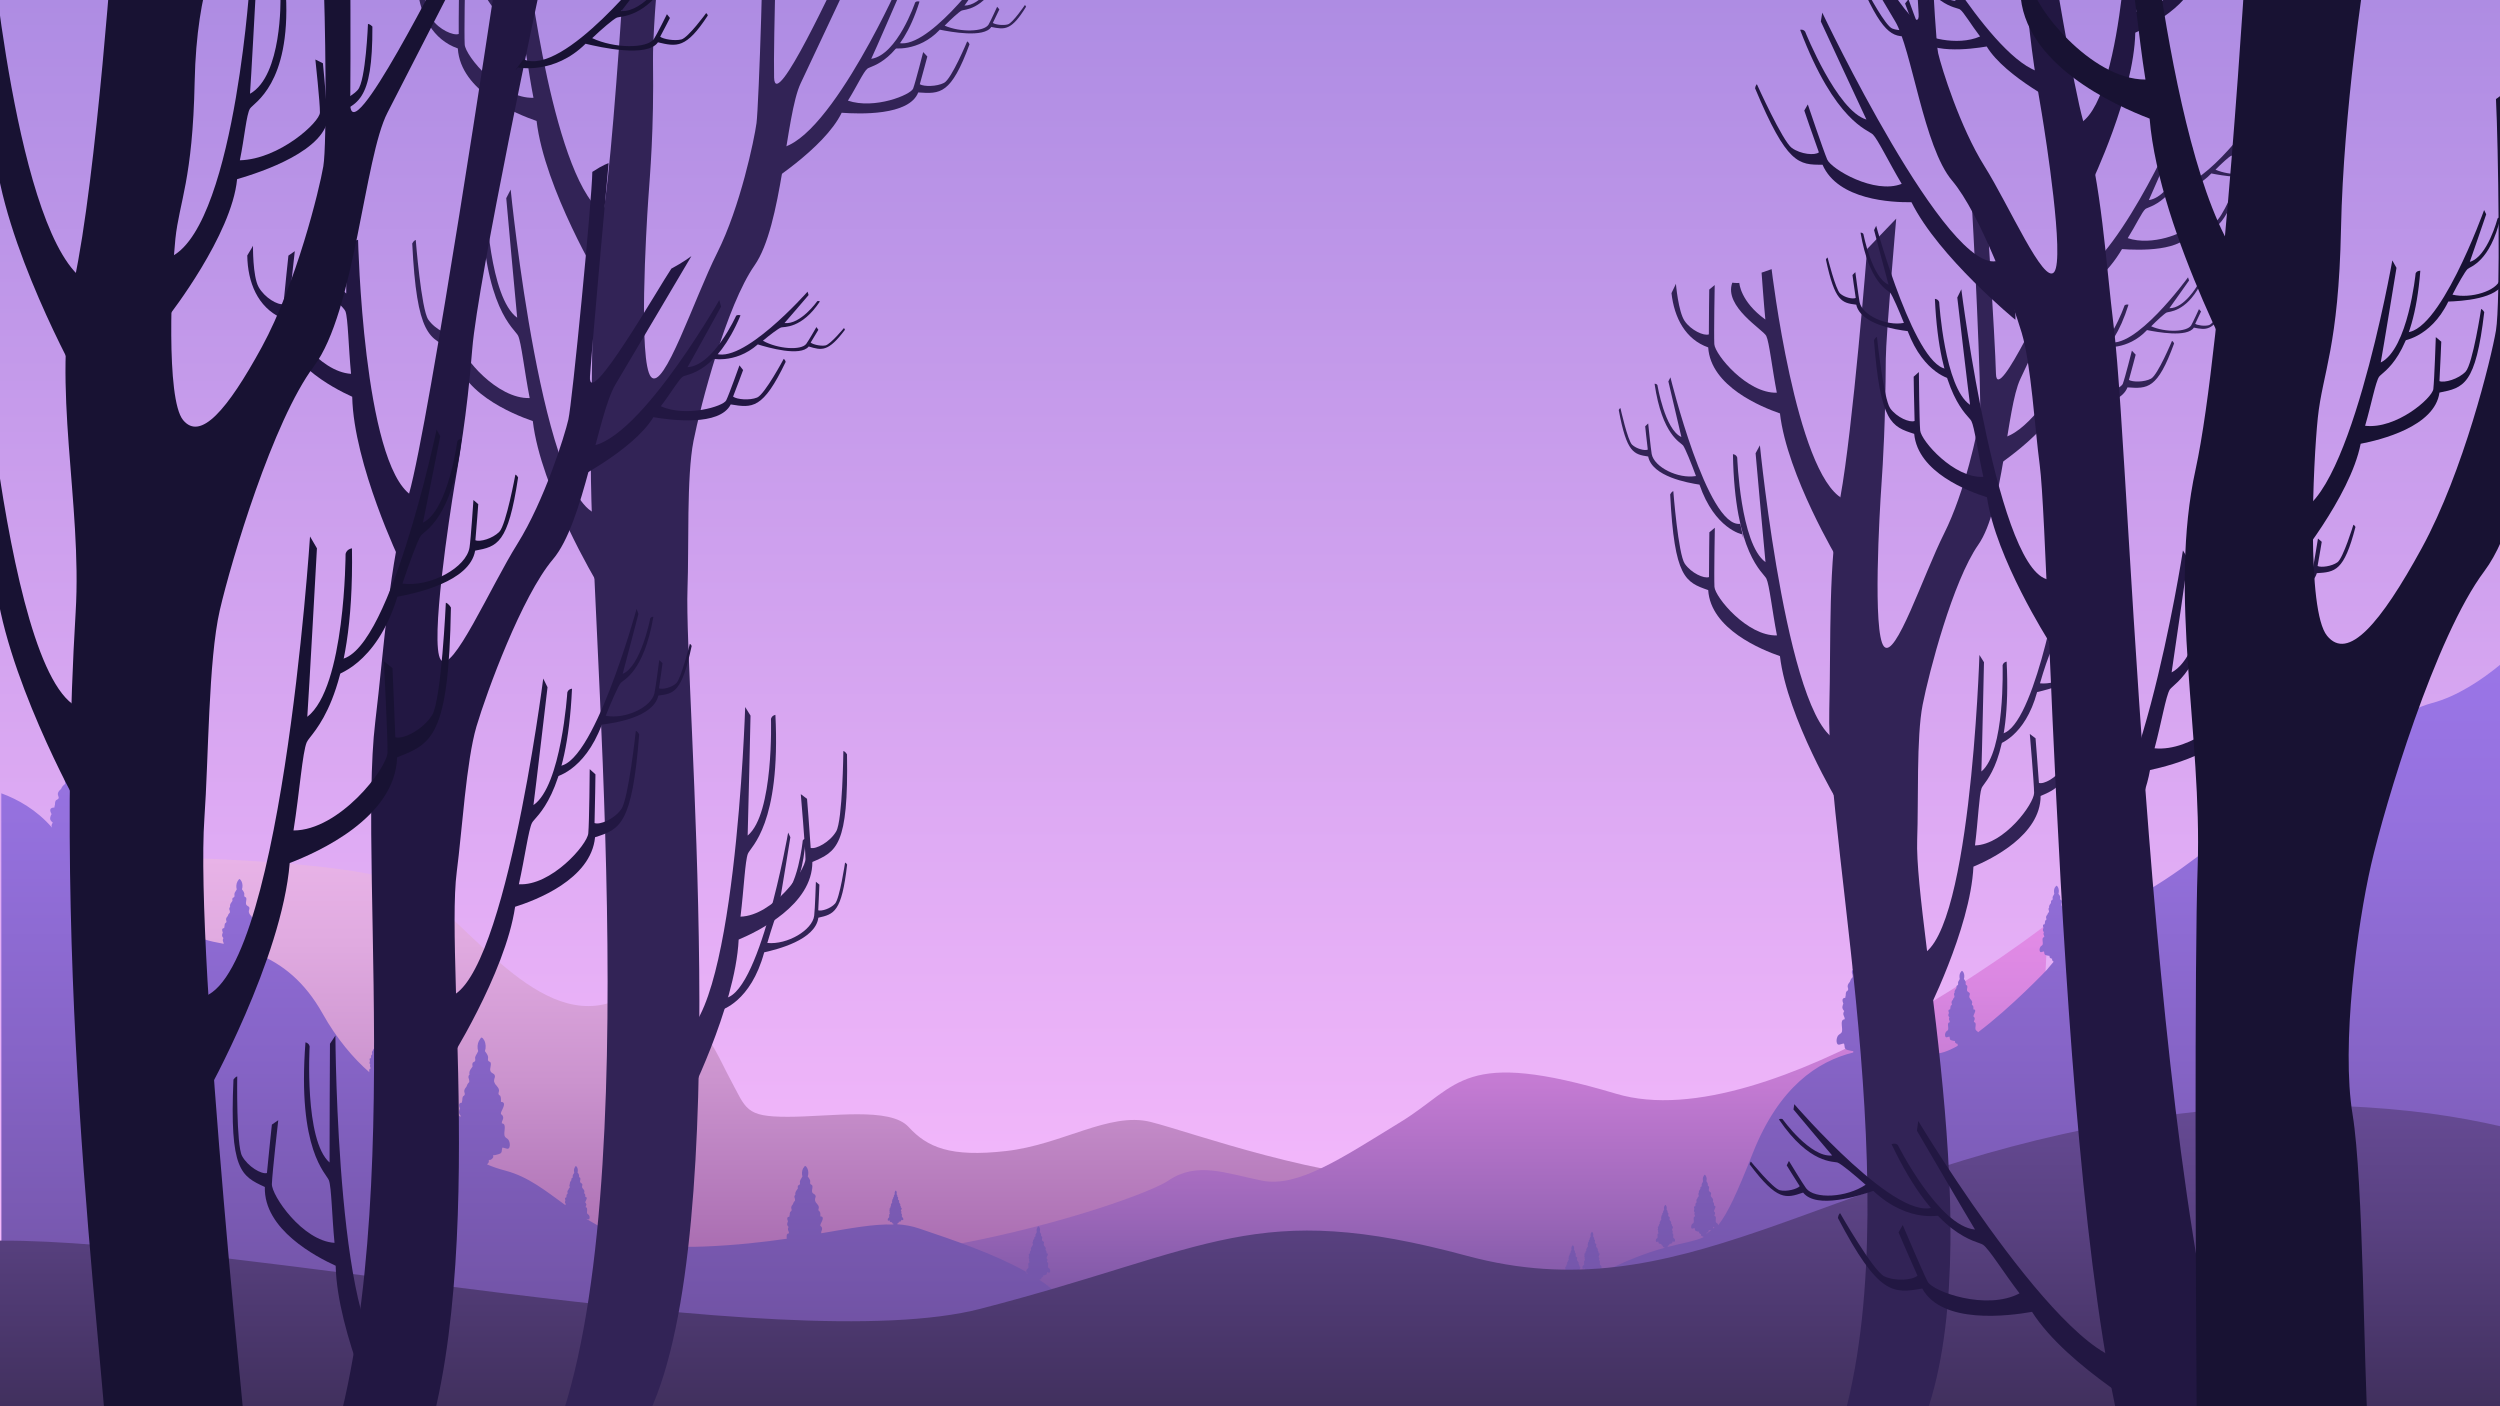 <?xml version="1.0" encoding="utf-8"?>
<!-- Generator: Adobe Illustrator 25.2.1, SVG Export Plug-In . SVG Version: 6.00 Build 0)  -->
<svg version="1.1" id="Layer_1" xmlns="http://www.w3.org/2000/svg" xmlns:xlink="http://www.w3.org/1999/xlink" x="0px" y="0px"
	 viewBox="0 0 1920 1080" style="enable-background:new 0 0 1920 1080;" xml:space="preserve">
<style type="text/css">
	.st0{fill:url(#SVGID_1_);}
	.st1{fill:url(#SVGID_2_);}
	.st2{fill:url(#SVGID_3_);}
	.st3{fill:url(#SVGID_4_);}
	.st4{fill:url(#SVGID_5_);}
	.st5{clip-path:url(#SVGID_7_);}
	.st6{fill:#322356;}
	.st7{clip-path:url(#SVGID_9_);}
	.st8{clip-path:url(#SVGID_11_);}
	.st9{fill:#221742;}
	.st10{clip-path:url(#SVGID_13_);}
	.st11{fill:#181233;}
	.st12{clip-path:url(#SVGID_15_);}
	.st13{clip-path:url(#SVGID_17_);}
</style>
<g>
	<g>
		
			<linearGradient id="SVGID_1_" gradientUnits="userSpaceOnUse" x1="960" y1="-9.094947e-13" x2="960" y2="1080" gradientTransform="matrix(1 0 0 -1 0 1080)">
			<stop  offset="0" style="stop-color:#FFBFFF"/>
			<stop  offset="0.675" style="stop-color:#C99DEC"/>
			<stop  offset="1" style="stop-color:#AE8CE3"/>
		</linearGradient>
		<rect class="st0" width="1920" height="1080"/>
		
			<linearGradient id="SVGID_2_" gradientUnits="userSpaceOnUse" x1="646.09" y1="23.4" x2="646.09" y2="420.9" gradientTransform="matrix(1 0 0 -1 0 1080)">
			<stop  offset="0" style="stop-color:#8D4D99"/>
			<stop  offset="0.237" style="stop-color:#A96DB1"/>
			<stop  offset="0.569" style="stop-color:#CB93CE"/>
			<stop  offset="0.835" style="stop-color:#E0AAE0"/>
			<stop  offset="1" style="stop-color:#E8B3E7"/>
		</linearGradient>
		<path class="st1" d="M1096.4,906.7c-80,0.3-181.5-37.3-212.9-45.1c-31.5-7.8-68,17.6-110.9,22.4c-42.9,4.9-60.5-2.9-74.8-18.5
			s-59.8-7.8-92.8-7.8s-31.7-5.9-44.4-29.3c-12.7-23.4-31.8-78-91.6-58.5s-114.5-70-154.8-89.8c-29.5-14.4-119.1-19.4-165.2-21V966
			l980.7,90.6C1129.5,1056.7,1176.4,906.5,1096.4,906.7z"/>
		
			<linearGradient id="SVGID_3_" gradientUnits="userSpaceOnUse" x1="1042.584" y1="42.831" x2="1042.584" y2="370.8" gradientTransform="matrix(1 0 0 -1 0 1080)">
			<stop  offset="0" style="stop-color:#6A4D99"/>
			<stop  offset="0.325" style="stop-color:#9C67B9"/>
			<stop  offset="0.619" style="stop-color:#C37AD2"/>
			<stop  offset="0.854" style="stop-color:#DA87E1"/>
			<stop  offset="1" style="stop-color:#E38BE7"/>
		</linearGradient>
		<path class="st2" d="M1572.8,709.2c0,0-213,166.2-331.6,130.8c-118.5-35.4-120-6.2-165.4,21.6s-79,50.7-106.8,45.1
			s-49.8-14.9-71.7,0s-209.5,78.8-353.5,57.8s245.2,75.6,391.5,72.6s624.1-57.4,624.1-57.4L1572.8,709.2z"/>
		
			<linearGradient id="SVGID_4_" gradientUnits="userSpaceOnUse" x1="961.102" y1="-9.094947e-13" x2="961.102" y2="569.4" gradientTransform="matrix(1 0 0 -1 0 1080)">
			<stop  offset="0" style="stop-color:#6A4D99"/>
			<stop  offset="7.261544e-02" style="stop-color:#6F51A1"/>
			<stop  offset="0.475" style="stop-color:#8664C7"/>
			<stop  offset="0.799" style="stop-color:#9571DE"/>
			<stop  offset="1" style="stop-color:#9A75E7"/>
		</linearGradient>
		<path class="st3" d="M1920,510.6c-13.5,11.1-32.6,24.2-52.4,29.4c-37.1,9.9-101.7,66-129.5,81.6c-25.6,14.4-51.2,40.3-89.4,62.7
			c-0.8-1.2-2-1.4-2.7-2.5c-1.8-2.7,2-9.9-2.4-10.2c-0.3-1.8,1.2-2.8,1-4.6c-0.4-3-2.6-1.4-1.4-4.4c0.7-1.9,4.4-7.5-0.3-7.5
			c0-1.7,0.1-3.4-0.5-4.6c-0.2-0.4-1.2-0.5-1.4-1.6c-0.1-0.6,0.5-2,0.4-2.8c-0.3-2.6-2.8-3.7-3.5-5.9c-0.5-1.5-0.3-0.5-0.2-2.1
			c0-1,0.9-2,0.5-3.2c-0.6-2.1-2.9-1.5-3.5-3.9c-0.4-1.9,1-4.3,0.2-6.2c-0.3-0.7-1.4-0.4-1.9-1.6c-0.3-0.8,0.2-2,0-2.8
			c-0.3-1.5-1.5-3.1-2.4-4.3c0.9-2.6,0.7-5.9-0.5-8.2c-1.4-2.6-2.5-2.7-3-1.3c-0.3,0.4-0.7,0.9-1.1,1.6c-1.2,2.2-1.4,5.4-0.6,7.9
			c-0.1,0.1-0.1,0.2-0.2,0.4c-0.3,0.5-0.5,0.9-0.7,1.4c-0.6,0.9-1.2,1.9-1.4,2.8c-0.2,0.8,0.3,2.1,0,2.8c-0.5,1.2-1.6,0.9-1.9,1.6
			c-0.4,0.9-0.3,1.8-0.1,2.8c-1.2,1.7-2.5,3.2-2.5,5.1c0,0.4,0.1,0.7,0.2,1.1c-0.4,0.3-0.7,0.7-0.8,1.2c-0.4,1.2,0.5,2.2,0.5,3.2
			c0,1.2,0.2,1,0,1.4c-0.6,0.6-1.2,1.3-1.4,1.8c-0.3,0.6-0.5,1.1-0.7,1.7c-0.8,0.9-1.5,1.9-1.7,3.2c-0.1,0.8,0.6,2.2,0.4,2.8
			c-0.3,1.1-1.2,1.2-1.4,1.6c-0.4,0.8-0.5,1.8-0.5,2.9c-0.2,0.6-0.2,1.1-0.3,1.8c-2.8,0.1-2.3,2.4-1.5,4.5c-0.2,0.5-0.5,1.1-0.6,1.8
			c-0.5,2.1,0.5,2.9,1.3,3.9c-0.3,0.3-0.6,0.8-0.7,1.7c-0.2,1.8,1.3,2.8,1,4.6c-4.4,0.3-0.7,7.5-2.4,10.2c-0.7,1-2,1.3-2.8,2.5
			c-0.7,1.2-1.1,2.8-1,4.2c0.4,4.5,3.2,1.8,5.7,1.7c0.9,2.5-0.3,4,2.8,5c1.1,0.3,3.2,0.8,4.4,0.8c-0.6,1.9,0.7,2.5,1.5,3.3
			c0.4,0.4,1,0.2,1.4,0.4c-13.3,8.6-24,17.6-32,25.1c-0.8-1.7,1.1-5.7-1.4-5.8c-0.2-1.1,0.7-1.7,0.6-2.8c-0.2-1.8-1.5-0.8-0.8-2.6
			c0.4-1.1,2.6-4.5-0.2-4.4c0-1,0.1-2-0.3-2.8c-0.1-0.2-0.7-0.3-0.9-1c-0.1-0.4,0.3-1.2,0.3-1.7c-0.2-1.5-1.6-2.2-2.1-3.5
			c-0.3-0.9-0.2-0.3-0.1-1.3c0-0.6,0.5-1.2,0.3-1.9c-0.4-1.2-1.7-0.9-2.1-2.3c-0.3-1.1,0.6-2.6,0.1-3.7c-0.2-0.4-0.8-0.2-1.1-1
			c-0.2-0.4,0.1-1.2,0-1.7c-0.2-0.9-0.9-1.9-1.4-2.5c0.5-1.5,0.4-3.5-0.3-4.9c-0.8-1.5-1.5-1.6-1.8-0.7c-0.2,0.2-0.4,0.5-0.7,0.9
			c-0.7,1.3-0.8,3.2-0.4,4.7c0,0.1-0.1,0.1-0.1,0.2c-0.2,0.3-0.3,0.5-0.4,0.8c-0.4,0.5-0.7,1.1-0.8,1.7c-0.1,0.5,0.2,1.2,0,1.7
			c-0.3,0.7-1,0.5-1.1,1c-0.2,0.5-0.2,1.1-0.1,1.6c-0.7,1-1.5,1.9-1.5,3c0,0.2,0,0.4,0.1,0.6c-0.2,0.2-0.4,0.4-0.5,0.7
			c-0.2,0.7,0.3,1.3,0.3,1.9c0,0.7,0.1,0.6,0,0.8c-0.3,0.4-0.7,0.8-0.8,1c-0.2,0.3-0.3,0.7-0.4,1c-0.5,0.5-0.9,1.1-1,1.9
			c-0.1,0.5,0.3,1.3,0.3,1.7c-0.2,0.6-0.7,0.7-0.9,1c-0.2,0.5-0.3,1.1-0.3,1.7c-0.1,0.3-0.1,0.7-0.2,1.1c-1.7,0.1-1.4,1.4-0.9,2.7
			c-0.1,0.3-0.3,0.7-0.4,1.1c-0.3,1.2,0.3,1.8,0.8,2.3c-0.2,0.2-0.3,0.5-0.4,1c-0.1,1.1,0.8,1.7,0.6,2.8c-2.6,0.2-0.4,4.5-1.4,6
			c-0.4,0.6-1.2,0.8-1.6,1.5s-0.7,1.6-0.6,2.5c0.3,2.7,1.9,1.1,3.4,1c0.5,1.5-0.2,2.4,1.7,2.9c0.7,0.2,1.9,0.5,2.6,0.5
			c-0.4,1.1,0.4,1.5,0.9,1.9c0.3,0.3,0.7,0,1,0.3c0.2,0.2-0.1,0.8,0,1c0.4,0.5,0.5,0.8,1,1.2c0.1,0,0.2,0,0.3,0
			c-3.4,3.9-5.2,6.2-5.2,6.2s-27.4,28.9-53,48.1c0-0.1-0.1-0.2-0.1-0.3c-0.5-0.7-1.2-0.9-1.6-1.5c-1-1.6,1.2-5.9-1.4-6
			c-0.2-1.1,0.7-1.7,0.6-2.8c-0.2-1.8-1.5-0.8-0.8-2.6c0.4-1.1,2.6-4.5-0.2-4.4c0-1,0.1-2-0.3-2.8c-0.1-0.2-0.7-0.3-0.9-1
			c-0.1-0.4,0.3-1.2,0.3-1.7c-0.2-1.5-1.6-2.2-2.1-3.5c-0.3-0.9-0.2-0.3-0.1-1.3c0-0.6,0.5-1.2,0.3-1.9c-0.4-1.2-1.7-0.9-2.1-2.3
			c-0.3-1.1,0.6-2.6,0.1-3.7c-0.2-0.4-0.8-0.2-1.1-1c-0.2-0.4,0.1-1.2,0-1.7c-0.2-0.9-0.9-1.9-1.4-2.5c0.5-1.5,0.4-3.5-0.3-4.9
			c-0.8-1.5-1.5-1.6-1.8-0.7c-0.2,0.2-0.4,0.5-0.7,0.9c-0.7,1.3-0.8,3.2-0.4,4.7c0,0.1-0.1,0.1-0.1,0.2c-0.2,0.3-0.3,0.5-0.4,0.8
			c-0.4,0.5-0.7,1.1-0.8,1.7c-0.1,0.5,0.2,1.2,0,1.7c-0.3,0.7-1,0.5-1.1,1c-0.2,0.5-0.2,1.1-0.1,1.6c-0.7,1-1.5,1.9-1.5,3
			c0,0.2,0,0.4,0.1,0.6c-0.2,0.2-0.4,0.4-0.5,0.7c-0.2,0.7,0.3,1.3,0.3,1.9c0,0.7,0.1,0.6,0,0.8c-0.3,0.4-0.7,0.8-0.8,1
			c-0.2,0.3-0.3,0.7-0.4,1c-0.5,0.5-0.9,1.1-1,1.9c-0.1,0.5,0.3,1.3,0.3,1.7c-0.2,0.6-0.7,0.7-0.9,1c-0.2,0.5-0.3,1.1-0.3,1.7
			c-0.1,0.3-0.1,0.7-0.2,1.1c-1.7,0.1-1.4,1.4-0.9,2.7c-0.1,0.3-0.3,0.7-0.4,1.1c-0.3,1.2,0.3,1.8,0.8,2.3c-0.2,0.2-0.3,0.5-0.4,1
			c-0.1,1.1,0.8,1.7,0.6,2.8c-2.6,0.2-0.4,4.5-1.4,6c-0.4,0.6-1.2,0.8-1.6,1.5s-0.7,1.6-0.6,2.5c0.3,2.7,1.9,1.1,3.4,1
			c0.5,1.5-0.2,2.4,1.7,2.9c0.7,0.2,1.9,0.5,2.6,0.5c-0.4,1.1,0.4,1.5,0.9,1.9c0.3,0.3,0.7,0,1,0.3c0.2,0.2-0.1,0.8,0,1
			s0.2,0.3,0.3,0.4c-7.6,4.3-14.3,6.7-19.2,5.9c-4.9-0.8-12.2-2.4-21.1-3.3c0.1-0.2-0.1-0.7,0-0.9c0.3-0.3,0.7,0,1-0.3
			c0.5-0.5,1.3-0.8,0.9-1.9c0.7,0,1.9-0.3,2.6-0.5c1.9-0.6,1.1-1.4,1.7-2.9c1.5,0.1,3.1,1.7,3.4-1c0.1-0.9-0.1-1.8-0.6-2.5
			s-1.2-0.9-1.6-1.5c-1-1.6,1.2-5.9-1.4-6c-0.2-1.1,0.7-1.7,0.6-2.8c-0.2-1.8-1.5-0.8-0.8-2.6c0.4-1.1,2.6-4.5-0.2-4.4
			c0-1,0.1-2-0.3-2.8c-0.1-0.2-0.7-0.3-0.9-1c-0.1-0.4,0.3-1.2,0.3-1.7c-0.2-1.5-1.6-2.2-2.1-3.5c-0.3-0.9-0.2-0.3-0.1-1.3
			c0-0.6,0.5-1.2,0.3-1.9c-0.4-1.2-1.7-0.9-2.1-2.3c-0.3-1.1,0.6-2.6,0.1-3.7c-0.2-0.4-0.8-0.2-1.1-1c-0.2-0.4,0.1-1.2,0-1.7
			c-0.2-0.9-0.9-1.9-1.4-2.5c0.5-1.5,0.4-3.5-0.3-4.9c-0.8-1.5-1.5-1.6-1.8-0.7c-0.2,0.2-0.4,0.5-0.7,0.9c-0.7,1.3-0.8,3.2-0.4,4.7
			c0,0.1-0.1,0.1-0.1,0.2c-0.2,0.3-0.3,0.5-0.4,0.8c-0.4,0.5-0.7,1.1-0.8,1.7c-0.1,0.5,0.2,1.2,0,1.7c-0.3,0.7-1,0.5-1.1,1
			c-0.2,0.5-0.2,1.1-0.1,1.6c-0.7,1-1.5,1.9-1.5,3c0,0.2,0,0.4,0.1,0.6c-0.2,0.2-0.4,0.4-0.5,0.7c-0.2,0.7,0.3,1.3,0.3,1.9
			c0,0.7,0.1,0.6,0,0.8c-0.3,0.4-0.7,0.8-0.8,1c-0.2,0.3-0.3,0.7-0.4,1c-0.5,0.5-0.9,1.1-1,1.9c-0.1,0.5,0.3,1.3,0.3,1.7
			c-0.2,0.6-0.7,0.7-0.9,1c-0.2,0.5-0.3,1.1-0.3,1.7c-0.1,0.3-0.1,0.7-0.2,1.1c-1.7,0.1-1.4,1.4-0.9,2.7c-0.1,0.3-0.3,0.7-0.4,1.1
			c-0.3,1.2,0.3,1.8,0.8,2.3c-0.2,0.2-0.3,0.5-0.4,1c-0.1,1.1,0.8,1.7,0.6,2.8c-0.5,0-0.7,0.2-0.9,0.5c0.2-3,1-6.4-2-6.6
			c-0.3-1.8,1.2-2.8,1-4.6c-0.4-3-2.6-1.4-1.4-4.4c0.7-1.9,4.4-7.5-0.3-7.5c0-1.7,0.1-3.4-0.5-4.6c-0.2-0.4-1.2-0.5-1.4-1.6
			c-0.1-0.6,0.5-2,0.4-2.8c-0.3-2.6-2.8-3.7-3.5-5.9c-0.5-1.5-0.3-0.5-0.2-2.1c0-1,0.9-2,0.5-3.2c-0.6-2.1-2.9-1.5-3.5-3.9
			c-0.4-1.9,1-4.3,0.2-6.2c-0.3-0.7-1.4-0.4-1.9-1.6c-0.3-0.8,0.2-2,0-2.8c-0.3-1.5-1.5-3.1-2.4-4.3c0.9-2.6,0.7-5.9-0.5-8.2
			c-1.4-2.6-2.5-2.7-3-1.3c-0.3,0.4-0.7,0.9-1.1,1.6c-1.2,2.2-1.4,5.4-0.6,7.9c-0.1,0.1-0.1,0.2-0.2,0.4c-0.3,0.5-0.5,0.9-0.7,1.4
			c-0.6,0.9-1.2,1.9-1.4,2.8c-0.2,0.8,0.3,2.1,0,2.8c-0.5,1.2-1.6,0.9-1.9,1.6c-0.4,0.9-0.3,1.8-0.1,2.8c-1.2,1.7-2.5,3.2-2.5,5.1
			c0,0.4,0.1,0.7,0.2,1.1c-0.4,0.3-0.7,0.7-0.8,1.2c-0.4,1.2,0.5,2.2,0.5,3.2c0,1.2,0.2,1,0,1.4c-0.6,0.6-1.2,1.3-1.4,1.8
			c-0.3,0.6-0.5,1.1-0.7,1.7c-0.8,0.9-1.5,1.9-1.7,3.2c-0.1,0.8,0.6,2.2,0.4,2.8c-0.3,1.1-1.2,1.2-1.4,1.6c-0.4,0.8-0.5,1.8-0.5,2.9
			c-0.2,0.6-0.2,1.1-0.3,1.8c-2.8,0.1-2.3,2.4-1.5,4.5c-0.2,0.5-0.5,1.1-0.6,1.8c-0.5,2.1,0.5,2.9,1.3,3.9c-0.3,0.3-0.6,0.8-0.7,1.7
			c-0.2,1.8,1.3,2.8,1,4.6c-4.4,0.3-0.7,7.5-2.4,10.2c-0.7,1-2,1.3-2.8,2.5c-0.7,1.2-1.1,2.8-1,4.2c0.4,4.5,3.2,1.8,5.7,1.7
			c0.9,2.5-0.3,4,2.8,5c1.1,0.3,3.2,0.8,4.4,0.8c-0.1,0.4-0.2,0.7-0.1,1.1c-27.3,6.7-57,26.5-77.1,77.2
			c-12.1,30.7-19.4,46.5-26.6,55.4c-0.1-0.4-0.2-0.7-0.4-1c-0.4-0.6-1-0.7-1.3-1.2c-0.8-1.3,0.9-4.7-1.2-4.9
			c-0.1-0.9,0.6-1.4,0.5-2.2c-0.2-1.4-1.2-0.7-0.7-2.1c0.3-0.9,2.1-3.6-0.1-3.6c0-0.8,0-1.6-0.2-2.2c-0.1-0.2-0.6-0.3-0.7-0.8
			c-0.1-0.3,0.3-1,0.2-1.4c-0.1-1.2-1.3-1.8-1.7-2.8c-0.2-0.7-0.1-0.3-0.1-1c0-0.5,0.4-0.9,0.2-1.5c-0.3-1-1.4-0.7-1.7-1.9
			c-0.2-0.9,0.5-2.1,0.1-3c-0.1-0.4-0.7-0.2-0.9-0.8c-0.1-0.4,0.1-1,0-1.4c-0.2-0.7-0.7-1.5-1.1-2c0.4-1.2,0.3-2.8-0.3-3.9
			c-0.7-1.2-1.2-1.3-1.4-0.6c-0.2,0.2-0.3,0.4-0.5,0.8c-0.6,1-0.7,2.6-0.3,3.8c0,0.1-0.1,0.1-0.1,0.2c-0.1,0.2-0.3,0.4-0.3,0.7
			c-0.3,0.4-0.6,0.9-0.7,1.4c-0.1,0.4,0.1,1,0,1.4c-0.2,0.6-0.8,0.4-0.9,0.8c-0.2,0.4-0.1,0.9-0.1,1.3c-0.6,0.8-1.2,1.6-1.2,2.5
			c0,0.2,0,0.4,0.1,0.5c-0.2,0.1-0.3,0.3-0.4,0.6c-0.2,0.6,0.2,1.1,0.2,1.5c0,0.6,0.1,0.5,0,0.6c-0.3,0.3-0.6,0.6-0.7,0.8
			c-0.1,0.3-0.2,0.5-0.3,0.8c-0.4,0.4-0.7,0.9-0.8,1.5c0,0.4,0.3,1.1,0.2,1.4c-0.1,0.5-0.6,0.6-0.7,0.8c-0.2,0.4-0.2,0.9-0.2,1.4
			c-0.1,0.3-0.1,0.5-0.1,0.9c-1.3,0-1.1,1.1-0.7,2.1c-0.1,0.3-0.2,0.5-0.3,0.9c-0.2,1,0.2,1.4,0.6,1.9c-0.1,0.2-0.3,0.4-0.3,0.8
			c-0.1,0.9,0.6,1.3,0.5,2.2c-2.1,0.1-0.3,3.6-1.2,4.9c-0.3,0.5-0.9,0.6-1.3,1.2c-0.3,0.6-0.5,1.3-0.5,2c0.2,2.2,1.5,0.9,2.7,0.8
			c0.4,1.2-0.2,1.9,1.3,2.4c0.5,0.2,1.5,0.4,2.1,0.4c-0.3,0.9,0.3,1.2,0.7,1.6c0.2,0.2,0.6,0,0.8,0.3c0.1,0.2-0.1,0.6,0,0.8
			c0.3,0.4,0.4,0.7,0.8,0.9c0.2,0.1,0.5-0.1,0.7,0c0.1,0.1,0.2,0.2,0.3,0.4v0.3c-6.8,3.1-15.2,4.2-27.7,7.5c0.2-0.2,0.3-0.3,0.5-0.6
			c0.1-0.1-0.1-0.4,0-0.5c0.2-0.2,0.4,0,0.6-0.2c0.3-0.3,0.7-0.5,0.5-1.1c0.4,0,1.1-0.2,1.5-0.3c1-0.3,0.6-0.8,0.9-1.6
			c0.8,0,1.7,0.9,1.9-0.6c0-0.5-0.1-1-0.3-1.4c-0.3-0.4-0.7-0.5-0.9-0.8c-0.6-0.9,0.6-3.3-0.8-3.4c-0.1-0.6,0.4-0.9,0.3-1.5
			c-0.1-1-0.8-0.5-0.5-1.5c0.2-0.6,1.5-2.5-0.1-2.5c0-0.6,0-1.1-0.2-1.5c-0.1-0.1-0.4-0.2-0.5-0.5c0-0.2,0.2-0.7,0.1-0.9
			c-0.1-0.9-0.9-1.2-1.2-2c-0.2-0.5-0.1-0.2-0.1-0.7c0-0.3,0.3-0.7,0.2-1.1c-0.2-0.7-1-0.5-1.2-1.3c-0.1-0.6,0.3-1.4,0.1-2.1
			c-0.1-0.2-0.5-0.1-0.6-0.5c-0.1-0.2,0.1-0.7,0-0.9c-0.1-0.5-0.5-1-0.8-1.4c0.3-0.9,0.2-2-0.2-2.7c-0.5-0.9-0.8-0.9-1-0.4
			c-0.1,0.1-0.2,0.3-0.4,0.5c-0.4,0.7-0.5,1.8-0.2,2.6c0,0,0,0.1-0.1,0.1c-0.1,0.2-0.2,0.3-0.2,0.5c-0.2,0.3-0.4,0.6-0.5,0.9
			c-0.1,0.3,0.1,0.7,0,0.9c-0.2,0.4-0.5,0.3-0.6,0.5c-0.1,0.3-0.1,0.6,0,0.9c-0.4,0.6-0.8,1.1-0.8,1.7c0,0.1,0,0.2,0.1,0.4
			c-0.1,0.1-0.2,0.2-0.3,0.4c-0.1,0.4,0.2,0.7,0.2,1.1c0,0.4,0,0.3,0,0.4c-0.2,0.2-0.4,0.4-0.5,0.6c-0.1,0.2-0.2,0.4-0.2,0.6
			c-0.3,0.3-0.5,0.6-0.6,1.1c0,0.3,0.2,0.7,0.1,0.9c-0.1,0.4-0.4,0.4-0.5,0.5c-0.1,0.3-0.2,0.6-0.2,0.9c-0.1,0.2-0.1,0.4-0.1,0.6
			c-0.9,0-0.8,0.8-0.5,1.5c-0.1,0.2-0.2,0.4-0.2,0.6c-0.2,0.7,0.2,1,0.4,1.3c-0.1,0.1-0.2,0.3-0.2,0.6c-0.1,0.6,0.4,0.9,0.3,1.5
			c-1.5,0.1-0.2,2.5-0.8,3.4c-0.2,0.3-0.7,0.4-0.9,0.8c-0.2,0.4-0.4,0.9-0.3,1.4c0.1,1.5,1.1,0.6,1.9,0.6c0.3,0.8-0.1,1.3,0.9,1.6
			c0.4,0.1,1.1,0.3,1.5,0.3c-0.2,0.6,0.2,0.8,0.5,1.1c0.2,0.2,0.4,0,0.6,0.2c0.1,0.1-0.1,0.4,0,0.5c0.2,0.3,0.3,0.5,0.6,0.7
			c0.1,0.1,0.4-0.1,0.5,0s0.2,0.2,0.2,0.3v0.1c-13.1,3.6-30.6,9.7-55.2,22.9V979c0.1-0.2,0.2-0.4,0.3-0.5c0.1-0.1,0.4,0.1,0.5,0
			c0.3-0.2,0.3-0.4,0.6-0.7c0.1-0.1-0.1-0.4,0-0.5c0.2-0.2,0.4,0,0.6-0.2c0.3-0.3,0.7-0.5,0.5-1.1c0.4,0,1.1-0.2,1.5-0.3
			c1-0.3,0.6-0.8,0.9-1.6c0.8,0,1.7,0.9,1.9-0.6c0-0.5-0.1-1-0.3-1.4c-0.3-0.4-0.7-0.5-0.9-0.8c-0.6-0.9,0.6-3.3-0.8-3.4
			c-0.1-0.6,0.4-0.9,0.3-1.5c-0.1-1-0.8-0.5-0.5-1.5c0.2-0.6,1.5-2.5-0.1-2.5c0-0.6,0-1.1-0.2-1.5c-0.1-0.1-0.4-0.2-0.5-0.5
			c0-0.2,0.2-0.7,0.1-0.9c-0.1-0.9-0.9-1.2-1.2-2c-0.2-0.5-0.1-0.2-0.1-0.7c0-0.3,0.3-0.7,0.2-1.1c-0.2-0.7-1-0.5-1.2-1.3
			c-0.1-0.6,0.3-1.4,0.1-2.1c-0.1-0.2-0.5-0.1-0.6-0.5c-0.1-0.2,0.1-0.7,0-0.9c-0.1-0.5-0.5-1-0.8-1.4c0.3-0.9,0.2-2-0.2-2.7
			c-0.5-0.9-0.8-0.9-1-0.4c-0.1,0.1-0.2,0.3-0.4,0.5c-0.4,0.7-0.5,1.8-0.2,2.6c0,0,0,0.1-0.1,0.1c-0.1,0.2-0.2,0.3-0.2,0.5
			c-0.2,0.3-0.4,0.6-0.5,0.9c-0.1,0.3,0.1,0.7,0,0.9c-0.2,0.4-0.5,0.3-0.6,0.5c-0.1,0.3-0.1,0.6,0,0.9c-0.4,0.6-0.8,1.1-0.8,1.7
			c0,0.1,0,0.2,0.1,0.4c-0.1,0.1-0.2,0.2-0.3,0.4c-0.1,0.4,0.2,0.7,0.2,1.1c0,0.4,0,0.3,0,0.4c-0.2,0.2-0.4,0.4-0.5,0.6
			c-0.1,0.2-0.2,0.4-0.2,0.6c-0.3,0.3-0.5,0.6-0.6,1.1c0,0.3,0.2,0.7,0.1,0.9c-0.1,0.4-0.4,0.4-0.5,0.5c-0.1,0.3-0.2,0.6-0.2,0.9
			c-0.1,0.2-0.1,0.4-0.1,0.6c-0.9,0-0.8,0.8-0.5,1.5c-0.1,0.2-0.2,0.4-0.2,0.6c-0.2,0.7,0.2,1,0.4,1.3c-0.1,0.1-0.2,0.3-0.2,0.6
			c-0.1,0.6,0.4,0.9,0.3,1.5c-1.5,0.1-0.2,2.5-0.8,3.4c-0.2,0.3-0.7,0.4-0.9,0.8c-0.2,0.4-0.4,0.9-0.3,1.4c0.1,1.5,1.1,0.6,1.9,0.6
			c0.3,0.8-0.1,1.3,0.9,1.6c0.4,0.1,1.1,0.3,1.5,0.3c-0.2,0.6,0.2,0.8,0.5,1.1c0.2,0.2,0.4,0,0.6,0.2c0.1,0.1-0.1,0.4,0,0.5
			c0.2,0.3,0.3,0.5,0.6,0.7c0.1,0.1,0.4-0.1,0.5,0s0.2,0.2,0.2,0.3v2c-1,0.6-2,1.1-3.1,1.7c-2,1.1-3.9,2.1-5.9,3.2
			c0.3-0.3,0.2-0.7,0.4-1.4c0.8,0,1.7,0.9,1.9-0.6c0-0.5-0.1-1-0.3-1.4c-0.3-0.4-0.7-0.5-0.9-0.8c-0.6-0.9,0.6-3.3-0.8-3.4
			c-0.1-0.6,0.4-0.9,0.3-1.5c-0.1-1-0.8-0.5-0.5-1.5c0.2-0.6,1.5-2.5-0.1-2.5c0-0.6,0-1.1-0.2-1.5c-0.1-0.1-0.4-0.2-0.5-0.5
			c0-0.2,0.2-0.7,0.1-0.9c-0.1-0.9-0.9-1.2-1.2-2c-0.2-0.5-0.1-0.2-0.1-0.7c0-0.3,0.3-0.7,0.2-1.1c-0.2-0.7-1-0.5-1.2-1.3
			c-0.1-0.6,0.3-1.4,0.1-2.1c-0.1-0.2-0.5-0.1-0.6-0.5c-0.1-0.2,0.1-0.7,0-0.9c-0.1-0.5-0.5-1-0.8-1.4c0.3-0.9,0.2-2-0.2-2.7
			c-0.5-0.9-0.8-0.9-1-0.4c-0.1,0.1-0.2,0.3-0.4,0.5c-0.4,0.7-0.5,1.8-0.2,2.6c0,0,0,0.1-0.1,0.1c-0.1,0.2-0.2,0.3-0.2,0.5
			c-0.2,0.3-0.4,0.6-0.5,0.9c-0.1,0.3,0.1,0.7,0,0.9c-0.2,0.4-0.5,0.3-0.6,0.5c-0.1,0.3-0.1,0.6,0,0.9c-0.4,0.6-0.8,1.1-0.8,1.7
			c0,0.1,0,0.2,0.1,0.4c-0.1,0.1-0.2,0.2-0.3,0.4c-0.1,0.4,0.2,0.7,0.2,1.1c0,0.4,0,0.3,0,0.4c-0.2,0.2-0.4,0.4-0.5,0.6
			c-0.1,0.2-0.2,0.4-0.2,0.6c-0.3,0.3-0.5,0.6-0.6,1.1c0,0.3,0.2,0.7,0.1,0.9c-0.1,0.4-0.4,0.4-0.5,0.5c-0.1,0.3-0.2,0.6-0.2,0.9
			c-0.1,0.2-0.1,0.4-0.1,0.6c-0.9,0-0.8,0.8-0.5,1.5c-0.1,0.2-0.2,0.4-0.2,0.6c-0.2,0.7,0.2,1,0.4,1.3c-0.1,0.1-0.2,0.3-0.2,0.6
			c-0.1,0.6,0.4,0.9,0.3,1.5c-1.5,0.1-0.2,2.5-0.8,3.4c-0.2,0.3-0.7,0.4-0.9,0.8c-0.2,0.4-0.4,0.9-0.3,1.4c0.1,1.5,1.1,0.6,1.9,0.6
			c0.3,0.8-0.1,1.3,0.9,1.6c0.4,0.1,1.1,0.3,1.5,0.3c-0.2,0.6,0.2,0.8,0.5,1.1c0.2,0.2,0.4,0,0.6,0.2c0.1,0.1-0.1,0.4,0,0.5
			c0.2,0.3,0.3,0.5,0.6,0.7c0.1,0.1,0.3,0,0.4,0c-12.4,6.5-23.4,11.6-33.2,15.8c-0.2-0.4,0.3-1.5-0.4-1.5c-0.1-0.3,0.2-0.4,0.2-0.7
			c-0.1-0.5-0.4-0.2-0.2-0.7c0.1-0.3,0.7-1.2-0.1-1.2c0-0.3,0-0.5-0.1-0.7c0-0.1-0.2-0.1-0.2-0.3c0-0.1,0.1-0.3,0.1-0.4
			c0-0.4-0.5-0.6-0.6-0.9c-0.1-0.2,0-0.1,0-0.3c0-0.1,0.1-0.3,0.1-0.5c-0.1-0.3-0.5-0.2-0.6-0.6c-0.1-0.3,0.2-0.7,0-1
			c-0.1-0.1-0.2-0.1-0.3-0.3c-0.1-0.1,0-0.3,0-0.4c-0.1-0.2-0.2-0.5-0.4-0.7c0.1-0.4,0.1-0.9-0.1-1.3c-0.2-0.4-0.4-0.4-0.5-0.2
			c-0.1,0.1-0.1,0.1-0.2,0.2c-0.2,0.3-0.2,0.8-0.1,1.2c0,0,0,0,0,0.1c-0.1,0.1-0.1,0.1-0.1,0.2c-0.1,0.1-0.2,0.3-0.2,0.4
			c0,0.1,0,0.3,0,0.4c-0.1,0.2-0.3,0.1-0.3,0.2c-0.1,0.1,0,0.3,0,0.4c-0.2,0.3-0.4,0.5-0.4,0.8c0,0.1,0,0.1,0,0.2
			c-0.1,0-0.1,0.1-0.1,0.2c-0.1,0.2,0.1,0.3,0.1,0.5s0,0.1,0,0.2c-0.1,0.1-0.2,0.2-0.2,0.3s-0.1,0.2-0.1,0.3
			c-0.1,0.1-0.3,0.3-0.3,0.5c0,0.1,0.1,0.3,0.1,0.4c0,0.2-0.2,0.2-0.2,0.3c-0.1,0.1-0.1,0.3-0.1,0.4c0,0.1,0,0.2,0,0.3
			c-0.5,0-0.4,0.4-0.2,0.7c0,0.1-0.1,0.2-0.1,0.3c-0.1,0.3,0.1,0.5,0.2,0.6c0,0.1-0.1,0.1-0.1,0.3c0,0.3,0.2,0.4,0.2,0.7
			c-0.7,0-0.1,1.2-0.4,1.6c-0.1,0.2-0.3,0.2-0.5,0.4c-0.1,0.2-0.2,0.4-0.2,0.6c0.1,0.7,0.5,0.3,0.9,0.3c0.1,0.4,0,0.6,0.4,0.8
			c-17.5,7.1-31.2,10.8-42.6,13c0-0.1,0-0.1,0-0.2c0.1-0.1,0.2,0,0.3-0.1c0.1-0.1,0.4-0.2,0.3-0.5c0.2,0,0.5-0.1,0.7-0.1
			c0.5-0.1,0.3-0.4,0.5-0.8c0.4,0,0.9,0.4,0.9-0.3c0-0.2,0-0.5-0.2-0.6c-0.1-0.2-0.3-0.2-0.5-0.4c-0.3-0.4,0.3-1.5-0.4-1.6
			c-0.1-0.3,0.2-0.4,0.2-0.7c-0.1-0.5-0.4-0.2-0.2-0.7c0.1-0.3,0.7-1.2-0.1-1.2c0-0.3,0-0.5-0.1-0.7c0-0.1-0.2-0.1-0.2-0.3
			c0-0.1,0.1-0.3,0.1-0.4c0-0.4-0.5-0.6-0.6-0.9c-0.1-0.2,0-0.1,0-0.3c0-0.1,0.1-0.3,0.1-0.5c-0.1-0.3-0.5-0.2-0.6-0.6
			c-0.1-0.3,0.2-0.7,0-1c-0.1-0.1-0.2-0.1-0.3-0.3c-0.1-0.1,0-0.3,0-0.4c-0.1-0.2-0.2-0.5-0.4-0.7c0.1-0.4,0.1-0.9-0.1-1.3
			c-0.2-0.4-0.4-0.4-0.5-0.2c-0.1,0.1-0.1,0.1-0.2,0.2c-0.2,0.3-0.2,0.8-0.1,1.2c0,0,0,0,0,0.1c-0.1,0.1-0.1,0.1-0.1,0.2
			c-0.1,0.1-0.2,0.3-0.2,0.4c0,0.1,0,0.3,0,0.4c-0.1,0.2-0.3,0.1-0.3,0.2c-0.1,0.1,0,0.3,0,0.4c-0.2,0.3-0.4,0.5-0.4,0.8
			c0,0.1,0,0.1,0,0.2c-0.1,0-0.1,0.1-0.1,0.2c-0.1,0.2,0.1,0.3,0.1,0.5s0,0.1,0,0.2c-0.1,0.1-0.2,0.2-0.2,0.3s-0.1,0.2-0.1,0.3
			c-0.1,0.1-0.3,0.3-0.3,0.5c0,0.1,0.1,0.3,0.1,0.4c0,0.2-0.2,0.2-0.2,0.3c-0.1,0.1-0.1,0.3-0.1,0.4c0,0.1,0,0.2,0,0.3
			c-0.5,0-0.4,0.4-0.2,0.7c0,0.1-0.1,0.2-0.1,0.3c-0.1,0.3,0.1,0.5,0.2,0.6c0,0.1-0.1,0.1-0.1,0.3c0,0.3,0.2,0.4,0.2,0.7
			c-0.7,0-0.1,1.2-0.4,1.6c-0.1,0.2-0.3,0.2-0.5,0.4c-0.1,0.2-0.2,0.4-0.2,0.6c0.1,0.7,0.5,0.3,0.9,0.3c0.1,0.4-0.1,0.6,0.5,0.8
			c0.2,0.1,0.5,0.1,0.7,0.1c-0.1,0.3,0.1,0.4,0.3,0.5c0.1,0.1,0.2,0,0.3,0.1c0.1,0.1,0,0.2,0,0.3c0.1,0.1,0.1,0.1,0.2,0.2
			c-3.2,0.6-6.3,1.1-9.2,1.5v-1c0.1-0.1,0.1-0.2,0.3-0.3c0.1-0.1,0.3,0,0.4,0c0.2-0.1,0.3-0.2,0.5-0.5c0.1-0.1-0.1-0.3,0-0.4
			c0.1-0.1,0.3,0,0.4-0.1c0.2-0.2,0.6-0.3,0.4-0.8c0.3,0,0.9-0.1,1.2-0.2c0.8-0.2,0.5-0.6,0.7-1.1c0.7,0,1.4,0.7,1.5-0.4
			c0-0.3-0.1-0.7-0.3-1c-0.2-0.3-0.5-0.3-0.7-0.6c-0.5-0.6,0.5-2.3-0.6-2.3c-0.1-0.4,0.3-0.7,0.2-1.1c-0.1-0.7-0.7-0.3-0.4-1
			c0.2-0.4,1.2-1.7-0.1-1.7c0-0.4,0-0.8-0.1-1.1c-0.1-0.1-0.3-0.1-0.4-0.4c0-0.1,0.1-0.5,0.1-0.7c-0.1-0.6-0.7-0.9-0.9-1.4
			c-0.1-0.3-0.1-0.1-0.1-0.5c0-0.2,0.2-0.5,0.1-0.7c-0.2-0.5-0.8-0.3-0.9-0.9c-0.1-0.4,0.3-1,0-1.4c-0.1-0.2-0.4-0.1-0.5-0.4
			c-0.1-0.2,0-0.5,0-0.7c-0.1-0.3-0.4-0.7-0.6-1c0.2-0.6,0.2-1.4-0.1-1.9c-0.4-0.6-0.6-0.6-0.8-0.3c-0.1,0.1-0.2,0.2-0.3,0.4
			c-0.3,0.5-0.4,1.2-0.2,1.8c0,0,0,0.1-0.1,0.1c-0.1,0.1-0.1,0.2-0.2,0.3c-0.2,0.2-0.3,0.4-0.4,0.7c-0.1,0.2,0.1,0.5,0,0.7
			c-0.1,0.3-0.4,0.2-0.5,0.4s-0.1,0.4,0,0.6c-0.3,0.4-0.7,0.8-0.7,1.2c0,0.1,0,0.2,0.1,0.2c-0.1,0.1-0.2,0.2-0.2,0.3
			c-0.1,0.3,0.1,0.5,0.1,0.7c0,0.3,0,0.2,0,0.3c-0.2,0.1-0.3,0.3-0.4,0.4c-0.1,0.1-0.1,0.3-0.2,0.4c-0.2,0.2-0.4,0.4-0.4,0.7
			c0,0.2,0.2,0.5,0.1,0.7c-0.1,0.3-0.3,0.3-0.4,0.4c-0.1,0.2-0.1,0.4-0.1,0.7c-0.1,0.1-0.1,0.3-0.1,0.4c-0.7,0-0.6,0.5-0.4,1
			c-0.1,0.1-0.1,0.3-0.2,0.4c-0.1,0.5,0.1,0.7,0.3,0.9c-0.1,0.1-0.1,0.2-0.2,0.4c-0.1,0.4,0.3,0.6,0.3,1.1c-1.2,0.1-0.2,1.7-0.6,2.3
			c-0.2,0.2-0.5,0.3-0.7,0.6s-0.3,0.6-0.3,1c0.1,1,0.8,0.4,1.5,0.4c0.2,0.6-0.1,0.9,0.7,1.1c0.3,0.1,0.8,0.2,1.2,0.2
			c-0.2,0.4,0.2,0.6,0.4,0.8c0.1,0.1,0.3,0,0.4,0.1s-0.1,0.3,0,0.4c0.2,0.2,0.2,0.3,0.5,0.5c0.1,0.1,0.3-0.1,0.4,0s0.1,0.1,0.2,0.2
			v1.2c-18.3,2.6-31,2.5-48,11.5c-1.4,0.8-2.9,1.4-4.4,2v-0.3c0-0.1,0.1-0.2,0.2-0.2c0.1-0.1,0.2,0,0.2,0c0.1-0.1,0.2-0.2,0.3-0.3
			c0-0.1,0-0.2,0-0.3c0.1-0.1,0.2,0,0.3-0.1c0.1-0.1,0.4-0.2,0.3-0.5c0.2,0,0.5-0.1,0.7-0.1c0.5-0.1,0.3-0.4,0.5-0.8
			c0.4,0,0.9,0.4,0.9-0.3c0-0.2,0-0.5-0.2-0.6c-0.1-0.2-0.3-0.2-0.5-0.4c-0.3-0.4,0.3-1.5-0.4-1.6c-0.1-0.3,0.2-0.4,0.2-0.7
			c-0.1-0.5-0.4-0.2-0.2-0.7c0.1-0.3,0.7-1.2-0.1-1.2c0-0.3,0-0.5-0.1-0.7c0-0.1-0.2-0.1-0.2-0.3c0-0.1,0.1-0.3,0.1-0.4
			c0-0.4-0.5-0.6-0.6-0.9c-0.1-0.2,0-0.1,0-0.3c0-0.1,0.1-0.3,0.1-0.5c-0.1-0.3-0.5-0.2-0.6-0.6c-0.1-0.3,0.2-0.7,0-1
			c-0.1-0.1-0.2-0.1-0.3-0.3c-0.1-0.1,0-0.3,0-0.4c-0.1-0.2-0.2-0.5-0.4-0.7c0.1-0.4,0.1-0.9-0.1-1.3c-0.2-0.4-0.4-0.4-0.5-0.2
			c-0.1,0.1-0.1,0.1-0.2,0.2c-0.2,0.3-0.2,0.8-0.1,1.2c0,0,0,0,0,0.1c-0.1,0.1-0.1,0.1-0.1,0.2c-0.1,0.1-0.2,0.3-0.2,0.4
			c0,0.1,0,0.3,0,0.4c-0.1,0.2-0.3,0.1-0.3,0.2c-0.1,0.1,0,0.3,0,0.4c-0.2,0.3-0.4,0.5-0.4,0.8c0,0.1,0,0.1,0,0.2
			c-0.1,0-0.1,0.1-0.1,0.2c-0.1,0.2,0.1,0.3,0.1,0.5c0,0.2,0,0.1,0,0.2c-0.1,0.1-0.2,0.2-0.2,0.3c0,0.1-0.1,0.2-0.1,0.3
			c-0.1,0.1-0.3,0.3-0.3,0.5c0,0.1,0.1,0.3,0.1,0.4c0,0.2-0.2,0.2-0.2,0.3c-0.1,0.1-0.1,0.3-0.1,0.4s0,0.2,0,0.3
			c-0.5,0-0.4,0.4-0.2,0.7c0,0.1-0.1,0.2-0.1,0.3c-0.1,0.3,0.1,0.5,0.2,0.6c0,0.1-0.1,0.1-0.1,0.3c0,0.3,0.2,0.4,0.2,0.7
			c-0.7,0-0.1,1.2-0.4,1.6c-0.1,0.2-0.3,0.2-0.5,0.4c-0.1,0.2-0.2,0.4-0.2,0.6c0.1,0.7,0.5,0.3,0.9,0.3c0.1,0.4-0.1,0.6,0.5,0.8
			c0.2,0.1,0.5,0.1,0.7,0.1c-0.1,0.3,0.1,0.4,0.3,0.5c0.1,0.1,0.2,0,0.3,0.1c0.1,0.1,0,0.2,0,0.3c0.1,0.1,0.1,0.2,0.3,0.3
			c0.1,0,0.2,0,0.2,0l0.1,0.1v0.6c-22.2,8.9-49.5,2.6-77.4-5.1c0,0,0,0,0.1-0.1s-0.1-0.4,0-0.4c0.1-0.1,0.3,0,0.5-0.1
			c0.2-0.2,0.6-0.4,0.4-0.9c0.3,0,0.9-0.1,1.2-0.2c0.9-0.3,0.5-0.7,0.8-1.3c0.7,0,1.4,0.8,1.6-0.5c0-0.4-0.1-0.8-0.3-1.1
			c-0.2-0.3-0.6-0.4-0.7-0.7c-0.5-0.7,0.5-2.7-0.7-2.8c-0.1-0.5,0.3-0.8,0.3-1.3c-0.1-0.8-0.7-0.4-0.4-1.2c0.2-0.5,1.2-2.1-0.1-2
			c0-0.5,0-0.9-0.1-1.3c-0.1-0.1-0.3-0.2-0.4-0.4c0-0.2,0.1-0.6,0.1-0.8c-0.1-0.7-0.8-1-0.9-1.6c-0.1-0.4-0.1-0.1-0.1-0.6
			c0-0.3,0.2-0.5,0.1-0.9c-0.2-0.6-0.8-0.4-0.9-1.1c-0.1-0.5,0.3-1.2,0-1.7c-0.1-0.2-0.4-0.1-0.5-0.4c-0.1-0.2,0-0.5,0-0.8
			c-0.1-0.4-0.4-0.9-0.7-1.2c0.2-0.7,0.2-1.6-0.1-2.2c-0.4-0.7-0.7-0.7-0.8-0.3c-0.1,0.1-0.2,0.2-0.3,0.4c-0.3,0.6-0.4,1.5-0.2,2.1
			c0,0,0,0.1-0.1,0.1c-0.1,0.1-0.1,0.3-0.2,0.4c-0.2,0.2-0.3,0.5-0.4,0.8c-0.1,0.2,0.1,0.6,0,0.8c-0.1,0.3-0.4,0.2-0.5,0.4
			s-0.1,0.5,0,0.7c-0.3,0.5-0.7,0.9-0.7,1.4c0,0.1,0,0.2,0.1,0.3c-0.1,0.1-0.2,0.2-0.2,0.3c-0.1,0.3,0.1,0.6,0.1,0.9
			c0,0.3,0,0.3,0,0.4c-0.2,0.2-0.3,0.3-0.4,0.5c-0.1,0.2-0.1,0.3-0.2,0.5c-0.2,0.2-0.4,0.5-0.5,0.9c0,0.2,0.2,0.6,0.1,0.8
			c-0.1,0.3-0.3,0.3-0.4,0.4c-0.1,0.2-0.1,0.5-0.1,0.8c-0.1,0.2-0.1,0.3-0.1,0.5c-0.8,0-0.6,0.6-0.4,1.2c-0.1,0.1-0.1,0.3-0.2,0.5
			c-0.1,0.6,0.1,0.8,0.3,1.1c-0.1,0.1-0.2,0.2-0.2,0.5c-0.1,0.5,0.3,0.8,0.3,1.3c-1.2,0.1-0.2,2-0.7,2.8c-0.2,0.3-0.5,0.4-0.7,0.7
			c-0.2,0.3-0.3,0.8-0.3,1.1c0.1,1.2,0.9,0.5,1.5,0.5c0.3,0.7-0.1,1.1,0.8,1.3c0.3,0.1,0.9,0.2,1.2,0.2c-0.1,0.1,0,0.3,0,0.4
			c-12.1-3.4-24.3-6.8-36.2-9.3c0-0.2,0-0.4-0.1-0.5c-0.1-0.2-0.4-0.3-0.5-0.4c-0.3-0.5,0.3-1.7-0.4-1.8c-0.1-0.3,0.2-0.5,0.2-0.8
			c-0.1-0.5-0.4-0.2-0.2-0.8c0.1-0.3,0.8-1.3-0.1-1.3c0-0.3,0-0.6-0.1-0.8c0-0.1-0.2-0.1-0.3-0.3c0-0.1,0.1-0.4,0.1-0.5
			c0-0.4-0.5-0.7-0.6-1s0-0.1,0-0.4c0-0.2,0.1-0.3,0.1-0.6c-0.1-0.4-0.5-0.3-0.6-0.7c-0.1-0.3,0.2-0.8,0-1.1
			c-0.1-0.1-0.2-0.1-0.3-0.3c-0.1-0.1,0-0.3,0-0.5c-0.1-0.3-0.3-0.5-0.4-0.7c0.2-0.4,0.1-1-0.1-1.4c-0.2-0.4-0.4-0.5-0.5-0.2
			c-0.1,0.1-0.1,0.2-0.2,0.3c-0.2,0.4-0.2,0.9-0.1,1.4c0,0,0,0,0,0.1c-0.1,0.1-0.1,0.2-0.1,0.2c-0.1,0.2-0.2,0.3-0.2,0.5
			c0,0.1,0,0.4,0,0.5c-0.1,0.2-0.3,0.2-0.3,0.3c-0.1,0.1,0,0.3,0,0.5c-0.2,0.3-0.4,0.6-0.4,0.9c0,0.1,0,0.1,0,0.2
			c-0.1,0-0.1,0.1-0.1,0.2c-0.1,0.2,0.1,0.4,0.1,0.6c0,0.2,0,0.2,0,0.2c-0.1,0.1-0.2,0.2-0.2,0.3c-0.1,0.1-0.1,0.2-0.1,0.3
			c-0.1,0.2-0.3,0.3-0.3,0.6c0,0.1,0.1,0.4,0.1,0.5c0,0.2-0.2,0.2-0.2,0.3c-0.1,0.1-0.1,0.3-0.1,0.5c0,0.1,0,0.2,0,0.3
			c-0.5,0-0.4,0.4-0.3,0.8c0,0.1-0.1,0.2-0.1,0.3c-0.1,0.4,0.1,0.5,0.2,0.7c-0.1,0.1-0.1,0.1-0.1,0.3c0,0.3,0.2,0.5,0.2,0.8
			c-0.6,0-0.3,0.8-0.4,1.4c-2.3-0.4-4.7-0.8-7-1.1c-15-1.9-30.5-3-45.3-4.3v-1.1c0.1-0.2,0.2-0.4,0.3-0.5s0.4,0.1,0.5,0
			c0.3-0.2,0.3-0.4,0.6-0.7c0.1-0.1-0.1-0.4,0-0.5c0.2-0.2,0.4,0,0.6-0.2c0.3-0.3,0.7-0.5,0.5-1.1c0.4,0,1.1-0.2,1.5-0.3
			c1-0.3,0.6-0.8,0.9-1.6c0.8,0,1.7,0.9,1.9-0.6c0-0.5-0.1-1-0.3-1.4c-0.3-0.4-0.7-0.5-0.9-0.8c-0.6-0.9,0.6-3.3-0.8-3.4
			c-0.1-0.6,0.4-0.9,0.3-1.5c-0.1-1-0.8-0.5-0.5-1.5c0.2-0.6,1.5-2.5-0.1-2.5c0-0.6,0-1.1-0.2-1.5c-0.1-0.1-0.4-0.2-0.5-0.5
			c0-0.2,0.2-0.7,0.1-0.9c-0.1-0.9-0.9-1.2-1.2-2c-0.2-0.5-0.1-0.2-0.1-0.7c0-0.3,0.3-0.7,0.2-1.1c-0.2-0.7-1-0.5-1.2-1.3
			c-0.1-0.6,0.3-1.4,0.1-2.1c-0.1-0.2-0.5-0.1-0.6-0.5c-0.1-0.2,0.1-0.7,0-0.9c-0.1-0.5-0.5-1-0.8-1.4c0.3-0.9,0.2-2-0.2-2.7
			c-0.5-0.9-0.8-0.9-1-0.4c-0.1,0.1-0.2,0.3-0.4,0.5c-0.4,0.7-0.5,1.8-0.2,2.6c0,0,0,0.1-0.1,0.1c-0.1,0.2-0.2,0.3-0.2,0.5
			c-0.2,0.3-0.4,0.6-0.5,0.9c-0.1,0.3,0.1,0.7,0,0.9c-0.2,0.4-0.5,0.3-0.6,0.5c-0.1,0.3-0.1,0.6,0,0.9c-0.4,0.6-0.8,1.1-0.8,1.7
			c0,0.1,0,0.2,0.1,0.4c-0.1,0.1-0.2,0.2-0.3,0.4c-0.1,0.4,0.2,0.7,0.2,1.1c0,0.4,0,0.3,0,0.4c-0.2,0.2-0.4,0.4-0.5,0.6
			c-0.1,0.2-0.2,0.4-0.2,0.6c-0.3,0.3-0.5,0.6-0.6,1.1c0,0.3,0.2,0.7,0.1,0.9c-0.1,0.4-0.4,0.4-0.5,0.5c-0.1,0.3-0.2,0.6-0.2,0.9
			c-0.1,0.2-0.1,0.4-0.1,0.6c-0.9,0-0.8,0.8-0.5,1.5c-0.1,0.2-0.2,0.4-0.2,0.6c-0.2,0.7,0.2,1,0.4,1.3c-0.1,0.1-0.2,0.3-0.2,0.6
			c-0.1,0.6,0.4,0.9,0.3,1.5c-1.5,0.1-0.2,2.5-0.8,3.4c-0.2,0.3-0.7,0.4-0.9,0.8c-0.2,0.4-0.4,0.9-0.3,1.4c0.1,1.5,1.1,0.6,1.9,0.6
			c0.3,0.8-0.1,1.3,0.9,1.6c0.4,0.1,1.1,0.3,1.5,0.3c-0.2,0.6,0.2,0.8,0.5,1.1c0.2,0.2,0.4,0,0.6,0.2c0.1,0.1-0.1,0.4,0,0.5
			c0.2,0.3,0.3,0.5,0.6,0.7c0.1,0.1,0.4-0.1,0.5,0s0.2,0.2,0.2,0.3v1.1c-3-0.3-5.9-0.6-8.8-0.9c0.2-0.3,0.1-0.7,0.3-1.2
			c0.8,0,1.7,0.9,1.9-0.6c0-0.5-0.1-1-0.3-1.4c-0.3-0.4-0.7-0.5-0.9-0.8c-0.6-0.9,0.6-3.3-0.8-3.4c-0.1-0.6,0.4-0.9,0.3-1.5
			c-0.1-1-0.8-0.5-0.5-1.5c0.2-0.6,1.5-2.5-0.1-2.5c0-0.6,0-1.1-0.2-1.5c-0.1-0.1-0.4-0.2-0.5-0.5c0-0.2,0.2-0.7,0.1-0.9
			c-0.1-0.9-0.9-1.2-1.2-2c-0.2-0.5-0.1-0.2-0.1-0.7c0-0.3,0.3-0.7,0.2-1.1c-0.2-0.7-1-0.5-1.2-1.3c-0.1-0.6,0.3-1.4,0.1-2.1
			c-0.1-0.2-0.5-0.1-0.6-0.5c-0.1-0.2,0.1-0.7,0-0.9c-0.1-0.5-0.5-1-0.8-1.4c0.3-0.9,0.2-2-0.2-2.7c-0.5-0.9-0.8-0.9-1-0.4
			c-0.1,0.1-0.2,0.3-0.4,0.5c-0.4,0.7-0.5,1.8-0.2,2.6c0,0,0,0.1-0.1,0.1c-0.1,0.2-0.2,0.3-0.2,0.5c-0.2,0.3-0.4,0.6-0.5,0.9
			c-0.1,0.3,0.1,0.7,0,0.9c-0.2,0.4-0.5,0.3-0.6,0.5c-0.1,0.3-0.1,0.6,0,0.9c-0.4,0.6-0.8,1.1-0.8,1.7c0,0.1,0,0.2,0.1,0.4
			c-0.1,0.1-0.2,0.2-0.3,0.4c-0.1,0.4,0.2,0.7,0.2,1.1c0,0.4,0,0.3,0,0.4c-0.2,0.2-0.4,0.4-0.5,0.6c-0.1,0.2-0.2,0.4-0.2,0.6
			c-0.3,0.3-0.5,0.6-0.6,1.1c0,0.3,0.2,0.7,0.1,0.9c-0.1,0.4-0.4,0.4-0.5,0.5c-0.1,0.3-0.2,0.6-0.2,0.9c-0.1,0.2-0.1,0.4-0.1,0.6
			c-0.9,0-0.8,0.8-0.5,1.5c-0.1,0.2-0.2,0.4-0.2,0.6c-0.2,0.7,0.2,1,0.4,1.3c-0.1,0.1-0.2,0.3-0.2,0.6c-0.1,0.6,0.4,0.9,0.3,1.5
			c-1.5,0.1-0.2,2.5-0.8,3.4c-0.2,0.3-0.7,0.4-0.9,0.8c-0.2,0.4-0.4,0.9-0.3,1.4c0,0.1,0,0.1,0,0.2c-21.9-2.9-40.8-7.8-52.6-18.7
			c-3.5-3.2-7.6-6.3-12-9.3c0.1-0.1,0.1-0.2,0.2-0.3c0.1-0.1,0.5,0.1,0.6,0c0.3-0.2,0.4-0.4,0.7-0.8c0.1-0.2-0.1-0.5,0-0.7
			c0.2-0.2,0.5,0,0.7-0.2c0.4-0.3,0.9-0.6,0.6-1.4c0.5,0,1.4-0.2,1.8-0.4c1.3-0.4,0.8-1,1.2-2.1c1,0.1,2.2,1.2,2.4-0.7
			c0.1-0.6-0.1-1.3-0.4-1.8c-0.3-0.5-0.9-0.6-1.1-1c-0.7-1.1,0.8-4.1-1-4.2c-0.1-0.8,0.5-1.2,0.4-1.9c-0.2-1.2-1.1-0.6-0.6-1.8
			c0.3-0.8,1.9-3.2-0.1-3.1c0-0.7,0-1.4-0.2-1.9c-0.1-0.2-0.5-0.2-0.6-0.7c-0.1-0.3,0.2-0.8,0.2-1.2c-0.1-1.1-1.2-1.6-1.5-2.5
			c-0.2-0.6-0.1-0.2-0.1-0.9c0-0.4,0.4-0.8,0.2-1.3c-0.3-0.9-1.2-0.6-1.5-1.6c-0.2-0.8,0.4-1.8,0.1-2.6c-0.1-0.3-0.6-0.2-0.8-0.7
			c-0.1-0.3,0.1-0.8,0-1.2c-0.1-0.6-0.6-1.3-1-1.8c0.4-1.1,0.3-2.5-0.2-3.4c-0.6-1.1-1-1.1-1.3-0.5c-0.1,0.1-0.3,0.4-0.5,0.7
			c-0.5,0.9-0.6,2.2-0.3,3.3c0,0.1-0.1,0.1-0.1,0.2c-0.1,0.2-0.2,0.4-0.3,0.6c-0.3,0.4-0.5,0.8-0.6,1.2c-0.1,0.3,0.1,0.9,0,1.2
			c-0.2,0.5-0.7,0.4-0.8,0.7c-0.2,0.4-0.1,0.8-0.1,1.1c-0.5,0.7-1.1,1.4-1.1,2.1c0,0.2,0,0.3,0.1,0.4c-0.2,0.1-0.3,0.3-0.3,0.5
			c-0.2,0.5,0.2,0.9,0.2,1.3c0,0.5,0.1,0.4,0,0.6c-0.2,0.3-0.5,0.5-0.6,0.7s-0.2,0.5-0.3,0.7c-0.3,0.4-0.6,0.8-0.7,1.3
			c0,0.3,0.2,0.9,0.2,1.2c-0.1,0.5-0.5,0.5-0.6,0.7c-0.2,0.3-0.2,0.8-0.2,1.2c-0.1,0.2-0.1,0.5-0.1,0.8c-1.2,0-1,1-0.6,1.9
			c-0.1,0.2-0.2,0.5-0.3,0.8c-0.2,0.9,0.2,1.2,0.5,1.6c-0.1,0.1-0.2,0.3-0.3,0.7c-0.1,0.7,0.5,1.2,0.4,1.9c-1.8,0.1-0.3,3.1-1,4.3
			c-0.3,0.4-0.8,0.5-1.1,1s-0.5,1.2-0.4,1.7c0,0.1,0,0.1,0,0.2c-24.3-13.8-56.3-24.6-82.1-33.3c-5.5-1.9-11.2-2.9-17.1-3.3
			c0.2-0.1,0.2-0.3,0.4-0.5c0.1-0.1-0.1-0.3,0-0.4c0.1-0.1,0.3,0,0.5-0.1c0.2-0.2,0.6-0.4,0.4-0.9c0.3,0,0.9-0.1,1.2-0.2
			c0.8-0.3,0.5-0.6,0.8-1.3c0.7,0,1.4,0.8,1.5-0.4c0-0.4-0.1-0.8-0.3-1.1s-0.5-0.4-0.7-0.7c-0.5-0.7,0.5-2.6-0.7-2.7
			c-0.1-0.5,0.3-0.8,0.3-1.2c-0.1-0.8-0.7-0.4-0.4-1.2c0.2-0.5,1.2-2-0.1-2c0-0.5,0-0.9-0.1-1.2c0-0.1-0.3-0.1-0.4-0.4
			c0-0.2,0.1-0.5,0.1-0.8c-0.1-0.7-0.7-1-0.9-1.6c-0.1-0.4-0.1-0.1-0.1-0.6c0-0.3,0.2-0.5,0.1-0.8c-0.2-0.6-0.8-0.4-0.9-1
			c-0.1-0.5,0.3-1.2,0-1.7c-0.1-0.2-0.4-0.1-0.5-0.4c-0.1-0.2,0-0.5,0-0.8c-0.1-0.4-0.4-0.8-0.6-1.1c0.2-0.7,0.2-1.6-0.1-2.2
			c-0.4-0.7-0.7-0.7-0.8-0.3c-0.1,0.1-0.2,0.2-0.3,0.4c-0.3,0.6-0.4,1.4-0.2,2.1c0,0,0,0.1-0.1,0.1c-0.1,0.1-0.1,0.3-0.2,0.4
			c-0.2,0.2-0.3,0.5-0.4,0.8c-0.1,0.2,0.1,0.6,0,0.8c-0.1,0.3-0.4,0.2-0.5,0.4s-0.1,0.5,0,0.7c-0.3,0.4-0.7,0.9-0.7,1.4
			c0,0.1,0,0.2,0,0.3c-0.1,0.1-0.2,0.2-0.2,0.3c-0.1,0.3,0.1,0.6,0.1,0.8c0,0.3,0,0.3,0,0.4c-0.2,0.2-0.3,0.3-0.4,0.5
			c-0.1,0.1-0.1,0.3-0.2,0.5c-0.2,0.2-0.4,0.5-0.4,0.9c0,0.2,0.2,0.6,0.1,0.8c-0.1,0.3-0.3,0.3-0.4,0.4c-0.1,0.2-0.1,0.5-0.1,0.8
			c-0.1,0.2-0.1,0.3-0.1,0.5c-0.7,0-0.6,0.6-0.4,1.2c-0.1,0.1-0.1,0.3-0.2,0.5c-0.1,0.6,0.1,0.8,0.3,1c-0.1,0.1-0.1,0.2-0.2,0.5
			c-0.1,0.5,0.3,0.7,0.3,1.2c-1.2,0.1-0.2,2-0.7,2.7c-0.2,0.3-0.5,0.3-0.7,0.7c-0.2,0.3-0.3,0.7-0.3,1.1c0.1,1.2,0.9,0.5,1.5,0.4
			c0.2,0.7-0.1,1.1,0.7,1.3c0.3,0.1,0.8,0.2,1.2,0.2c-0.2,0.5,0.2,0.7,0.4,0.9c0.1,0.1,0.3,0,0.5,0.1c0.1,0.1-0.1,0.3,0,0.4
			c0.1,0.1,0.1,0.2,0.2,0.3c-15.3-0.5-32.7,2.8-55.4,6.7c-0.1,0-0.1-0.1-0.2-0.1c-0.2-1.4,0.9-2.2,0.7-3.6c-0.3-2.3-2-1.1-1.1-3.4
			c0.6-1.5,3.5-5.9-0.2-5.8c0-1.3,0.1-2.6-0.4-3.6c-0.1-0.3-0.9-0.4-1.1-1.3c-0.1-0.5,0.4-1.6,0.3-2.2c-0.2-2-2.2-2.9-2.7-4.6
			c-0.4-1.2-0.2-0.4-0.2-1.7c0-0.7,0.7-1.6,0.4-2.5c-0.5-1.6-2.3-1.2-2.7-3.1c-0.3-1.5,0.8-3.4,0.1-4.9c-0.2-0.6-1.1-0.3-1.5-1.3
			c-0.2-0.6,0.1-1.6,0-2.2c-0.3-1.1-1.2-2.5-1.9-3.3c0.7-2,0.6-4.6-0.4-6.4c-1.1-2-1.9-2.1-2.3-1c-0.3,0.3-0.5,0.7-0.9,1.2
			c-0.9,1.7-1.1,4.2-0.5,6.2c-0.1,0.1-0.1,0.2-0.2,0.3c-0.2,0.4-0.4,0.7-0.6,1.1c-0.5,0.7-0.9,1.5-1.1,2.2c-0.2,0.7,0.2,1.6,0,2.2
			c-0.4,1-1.2,0.7-1.5,1.3c-0.3,0.7-0.2,1.4-0.1,2.1c-0.9,1.3-2,2.5-2,4c0,0.3,0.1,0.6,0.1,0.8c-0.3,0.2-0.5,0.5-0.7,1
			c-0.3,0.9,0.4,1.7,0.4,2.5c0,0.9,0.1,0.7,0,1.1c-0.5,0.5-0.9,1-1.1,1.4c-0.2,0.4-0.4,0.9-0.5,1.3c-0.6,0.7-1.2,1.5-1.3,2.5
			c-0.1,0.6,0.5,1.8,0.3,2.2c-0.2,0.8-1,1-1.1,1.3c-0.3,0.7-0.4,1.4-0.4,2.2c-0.2,0.5-0.2,0.9-0.2,1.4c-2.2,0.1-1.8,1.9-1.1,3.5
			c-0.2,0.4-0.4,0.9-0.5,1.4c-0.4,1.6,0.4,2.3,1,3c-0.2,0.2-0.4,0.6-0.5,1.3c-0.2,1.4,1,2.2,0.7,3.6c-2,0.1-1.8,2.1-1.6,4.1
			c-18,2.6-38.9,5-63.5,6c-18.6,0.8-34.1-0.7-47.4-3.7c0.2-0.3,0.4-0.6,0.8-1c0.2-0.3-0.2-1,0.1-1.3c0.4-0.4,0.9-0.1,1.3-0.4
			c0.7-0.6,1.7-1.1,1.2-2.5c0.9,0,2.6-0.4,3.4-0.7c2.4-0.7,1.5-1.9,2.2-3.9c1.9,0.1,4.1,2.2,4.4-1.3c0.1-1.1-0.2-2.4-0.8-3.3
			c-0.6-0.9-1.6-1.1-2.1-1.9c-1.4-2.1,1.5-7.7-1.9-7.9c-0.2-1.4,0.9-2.2,0.7-3.6c-0.3-2.3-2-1.1-1.1-3.4c0.6-1.5,3.5-5.9-0.2-5.8
			c0-1.3,0.1-2.6-0.4-3.6c-0.1-0.3-0.9-0.4-1.1-1.3c-0.1-0.5,0.4-1.6,0.3-2.2c-0.2-2-2.2-2.9-2.7-4.6c-0.4-1.2-0.2-0.4-0.2-1.7
			c0-0.7,0.7-1.6,0.4-2.5c-0.5-1.6-2.3-1.2-2.7-3.1c-0.3-1.5,0.8-3.4,0.1-4.9c-0.2-0.6-1.1-0.3-1.5-1.3c-0.2-0.6,0.1-1.6,0-2.2
			c-0.3-1.1-1.2-2.5-1.9-3.3c0.7-2,0.6-4.6-0.4-6.4c-1.1-2-1.9-2.1-2.3-1c-0.3,0.3-0.5,0.7-0.9,1.2c-0.9,1.7-1.1,4.2-0.5,6.2
			c-0.1,0.1-0.1,0.2-0.2,0.3c-0.2,0.4-0.4,0.7-0.6,1.1c-0.5,0.7-0.9,1.5-1.1,2.2s0.2,1.6,0,2.2c-0.4,1-1.2,0.7-1.5,1.3
			c-0.3,0.7-0.2,1.4-0.1,2.1c-0.9,1.3-2,2.5-2,4c0,0.3,0.1,0.6,0.1,0.8c-0.3,0.2-0.5,0.5-0.7,1c-0.3,0.9,0.4,1.7,0.4,2.5
			c0,0.9,0.1,0.7,0,1.1c-0.5,0.5-0.9,1-1.1,1.4s-0.4,0.9-0.5,1.3c-0.6,0.7-1.2,1.5-1.3,2.5c-0.1,0.6,0.5,1.8,0.3,2.2
			c-0.2,0.8-1,1-1.1,1.3c-0.3,0.7-0.4,1.4-0.4,2.2c-0.2,0.5-0.2,0.9-0.2,1.4c-2.2,0.1-1.8,1.9-1.1,3.5c-0.2,0.4-0.4,0.9-0.5,1.4
			c-0.4,1.6,0.4,2.3,1,3c-0.2,0.2-0.4,0.6-0.5,1.3c-0.2,1.4,1,2.2,0.7,3.6c-3.4,0.2-0.5,5.9-1.9,7.9c-0.5,0.8-1.5,1-2.1,1.9
			s-0.9,2.2-0.8,3.3c0.3,3.5,2.5,1.4,4.4,1.3c0.7,2-0.3,3.1,2.2,3.9c0.9,0.3,2.5,0.6,3.4,0.7c-0.5,1.4,0.4,1.9,1.1,2.5
			c-13-3.9-23.7-9.3-33.2-15.1c1.2,0.1,2.4,1.3,2.6-0.8c0.1-0.7-0.1-1.5-0.5-2c-0.4-0.6-1-0.7-1.3-1.2c-0.8-1.3,0.9-4.7-1.2-4.9
			c-0.1-0.9,0.6-1.4,0.5-2.2c-0.2-1.4-1.2-0.7-0.7-2.1c0.3-0.9,2.1-3.6-0.1-3.6c0-0.8,0-1.6-0.2-2.2c-0.1-0.2-0.6-0.3-0.7-0.8
			c-0.1-0.3,0.3-1,0.2-1.4c-0.1-1.2-1.3-1.8-1.7-2.8c-0.2-0.7-0.1-0.3-0.1-1c0-0.5,0.4-1,0.2-1.5c-0.3-1-1.4-0.7-1.7-1.9
			c-0.2-0.9,0.5-2.1,0.1-3c-0.2-0.4-0.7-0.2-0.9-0.8c-0.1-0.4,0.1-1,0-1.4c-0.2-0.7-0.7-1.5-1.2-2c0.4-1.2,0.3-2.8-0.3-3.9
			c-0.7-1.2-1.2-1.3-1.4-0.6c-0.2,0.2-0.3,0.4-0.5,0.8c-0.6,1.1-0.7,2.6-0.3,3.8c0,0.1-0.1,0.1-0.1,0.2c-0.1,0.2-0.3,0.4-0.4,0.7
			c-0.3,0.4-0.6,0.9-0.7,1.4c-0.1,0.4,0.1,1,0,1.4c-0.2,0.6-0.8,0.4-0.9,0.8c-0.2,0.4-0.1,0.9-0.1,1.3c-0.6,0.8-1.2,1.6-1.2,2.5
			c0,0.2,0,0.4,0.1,0.5c-0.2,0.1-0.3,0.3-0.4,0.6c-0.2,0.6,0.2,1.1,0.2,1.5c0,0.6,0.1,0.5,0,0.6c-0.3,0.3-0.6,0.6-0.7,0.8
			c-0.1,0.3-0.2,0.5-0.3,0.8c-0.4,0.4-0.7,0.9-0.8,1.5c0,0.4,0.3,1.1,0.2,1.4c-0.1,0.5-0.6,0.6-0.7,0.8c-0.2,0.4-0.2,0.9-0.2,1.4
			c-0.1,0.3-0.1,0.5-0.1,0.9c-1.3,0-1.1,1.1-0.7,2.2c-0.1,0.3-0.2,0.5-0.3,0.9c-0.2,1,0.2,1.4,0.6,1.9c-0.1,0.2-0.3,0.4-0.3,0.8
			c0,0.1,0,0.1,0,0.1c-15.2-11-28.3-21.7-45.7-26.4c-5.8-1.5-10.6-3.2-14.5-4.9c0.5-0.4,0.7-0.9,1.3-1.6c0.3-0.4-0.2-1.3,0.1-1.6
			c0.5-0.5,1.2-0.1,1.7-0.5c0.9-0.8,2.2-1.4,1.5-3.3c1.2,0,3.3-0.5,4.4-0.9c3.1-0.9,1.9-2.4,2.8-5c2.5,0.1,5.3,2.8,5.7-1.7
			c0.1-1.4-0.3-3-1-4.2c-0.8-1.2-2.1-1.4-2.7-2.5c-1.8-2.7,2-9.9-2.4-10.2c-0.3-1.8,1.2-2.8,1-4.6c-0.4-3-2.6-1.4-1.4-4.4
			c0.7-1.9,4.4-7.5-0.3-7.5c0-1.7,0.1-3.4-0.5-4.6c-0.2-0.4-1.2-0.5-1.4-1.6c-0.1-0.6,0.5-2,0.4-2.8c-0.3-2.6-2.8-3.7-3.5-5.9
			c-0.5-1.5-0.3-0.5-0.2-2.1c0-1,0.9-2,0.5-3.2c-0.6-2.1-2.9-1.5-3.5-3.9c-0.4-1.9,1-4.3,0.2-6.2c-0.3-0.7-1.4-0.4-1.9-1.6
			c-0.3-0.8,0.2-2,0-2.8c-0.3-1.5-1.5-3.1-2.4-4.3c0.9-2.6,0.7-5.9-0.5-8.2c-1.4-2.6-2.5-2.7-3-1.3c-0.3,0.4-0.7,0.9-1.1,1.6
			c-1.2,2.2-1.4,5.4-0.6,7.9c-0.1,0.1-0.1,0.2-0.2,0.4c-0.3,0.5-0.5,0.9-0.7,1.4c-0.6,0.9-1.1,1.9-1.4,2.8c-0.2,0.8,0.3,2.1,0,2.8
			c-0.5,1.2-1.6,0.9-1.9,1.6c-0.4,0.9-0.3,1.8-0.1,2.8c-1.2,1.7-2.5,3.2-2.5,5.1c0,0.4,0.1,0.7,0.2,1.1c-0.4,0.3-0.7,0.7-0.8,1.2
			c-0.4,1.2,0.5,2.2,0.5,3.2c0,1.2,0.2,1,0,1.4c-0.6,0.6-1.2,1.3-1.4,1.8c-0.3,0.6-0.5,1.1-0.7,1.7c-0.8,0.9-1.5,1.9-1.7,3.2
			c-0.1,0.8,0.6,2.2,0.4,2.8c-0.3,1.1-1.3,1.2-1.4,1.6c-0.4,0.8-0.5,1.8-0.5,2.9c-0.2,0.6-0.2,1.1-0.3,1.8c-2.8,0.1-2.3,2.4-1.5,4.5
			c-0.2,0.5-0.5,1.1-0.6,1.8c-0.5,2.1,0.5,2.9,1.3,3.9c-0.1,0.2-0.3,0.4-0.4,0.6c-9.8-8-30.5-18.9-40.9-18.9c-4.1,0-9.7-2.1-16.1-6
			c0.1-0.2,0.2-0.5,0.1-0.9c0.6,0,1.6-0.2,2.1-0.4c1.5-0.5,0.9-1.2,1.3-2.4c1.2,0.1,2.5,1.4,2.7-0.8c0.1-0.7-0.1-1.5-0.5-2
			c-0.4-0.6-1-0.7-1.3-1.2c-0.8-1.3,0.9-4.7-1.2-4.9c-0.1-0.9,0.6-1.4,0.5-2.2c-0.2-1.4-1.2-0.7-0.7-2.1c0.3-0.9,2.1-3.6-0.1-3.6
			c0-0.8,0-1.6-0.2-2.2c-0.1-0.2-0.6-0.3-0.7-0.8c-0.1-0.3,0.3-1,0.2-1.4c-0.1-1.2-1.3-1.8-1.7-2.8c-0.2-0.7-0.1-0.3-0.1-1
			c0-0.5,0.4-1,0.2-1.5c-0.3-1-1.4-0.7-1.7-1.9c-0.2-0.9,0.5-2.1,0.1-3c-0.2-0.4-0.7-0.2-0.9-0.8c-0.1-0.4,0.1-1,0-1.4
			c-0.2-0.7-0.7-1.5-1.2-2c0.4-1.2,0.3-2.8-0.3-3.9c-0.7-1.2-1.2-1.3-1.4-0.6c-0.2,0.2-0.3,0.4-0.5,0.8c-0.6,1.1-0.7,2.6-0.3,3.8
			c0,0.1-0.1,0.1-0.1,0.2c-0.1,0.2-0.3,0.4-0.4,0.7c-0.3,0.4-0.6,0.9-0.7,1.4c-0.1,0.4,0.1,1,0,1.4c-0.2,0.6-0.8,0.4-0.9,0.8
			c-0.2,0.4-0.1,0.9-0.1,1.3c-0.6,0.8-1.2,1.6-1.2,2.5c0,0.2,0,0.4,0.1,0.5c-0.2,0.1-0.3,0.3-0.4,0.6c-0.2,0.6,0.2,1.1,0.2,1.5
			c0,0.6,0.1,0.5,0,0.6c-0.3,0.3-0.6,0.6-0.7,0.8c-0.1,0.3-0.2,0.5-0.3,0.8c-0.4,0.4-0.7,0.9-0.8,1.5c0,0.4,0.3,1.1,0.2,1.4
			c-0.1,0.5-0.6,0.6-0.7,0.8c-0.2,0.4-0.2,0.9-0.2,1.4c-0.1,0.3-0.1,0.5-0.1,0.9c-1.3,0-1.1,1.1-0.7,2.2c-0.1,0.3-0.2,0.5-0.3,0.9
			c-0.2,1,0.2,1.4,0.6,1.9c-0.1,0.2-0.3,0.4-0.3,0.8c-0.1,0.9,0.6,1.4,0.5,2.2c-1.3,0.1-1.1,1.5-1,2.8
			c-12.1-10.5-25.2-25.9-35.8-44.9c-13.9-24.8-31-38.2-50.4-46.2c-1-2.2,1.4-7.2-1.7-7.4c-0.2-1.4,0.9-2.1,0.7-3.5
			c-0.3-2.2-1.9-1.1-1.1-3.3c0.5-1.4,3.3-5.7-0.2-5.7c0-1.3,0.1-2.5-0.4-3.5c-0.1-0.3-0.9-0.4-1.1-1.2c-0.1-0.5,0.4-1.5,0.3-2.1
			c-0.2-2-2.1-2.8-2.6-4.5c-0.4-1.1-0.2-0.4-0.2-1.6c0-0.7,0.6-1.5,0.4-2.4c-0.5-1.6-2.2-1.1-2.6-3c-0.3-1.4,0.7-3.3,0.1-4.7
			c-0.2-0.6-1.1-0.3-1.4-1.2c-0.2-0.6,0.1-1.5,0-2.1c-0.3-1.1-1.1-2.4-1.8-3.2c0.7-2,0.5-4.5-0.4-6.2c-1.1-1.9-1.8-2.1-2.3-0.9
			c-0.3,0.3-0.5,0.7-0.8,1.2c-0.9,1.7-1.1,4-0.5,6c-0.1,0.1-0.1,0.2-0.2,0.3c-0.2,0.4-0.4,0.7-0.6,1c-0.5,0.7-0.9,1.4-1,2.1
			c-0.1,0.6,0.2,1.6,0,2.1c-0.4,0.9-1.2,0.7-1.4,1.2c-0.3,0.6-0.2,1.4-0.1,2.1c-0.9,1.2-1.9,2.4-1.9,3.9c0,0.3,0.1,0.6,0.1,0.8
			c-0.3,0.2-0.5,0.5-0.6,0.9c-0.3,0.9,0.4,1.7,0.4,2.4c0,0.9,0.1,0.7,0,1c-0.4,0.5-0.9,1-1.1,1.3c-0.2,0.4-0.4,0.9-0.5,1.3
			c-0.6,0.7-1.2,1.4-1.3,2.4c-0.1,0.6,0.4,1.7,0.3,2.1c-0.2,0.8-0.9,0.9-1.1,1.2c-0.3,0.6-0.4,1.4-0.4,2.2c-0.2,0.4-0.2,0.8-0.2,1.4
			c-2.1,0.1-1.8,1.8-1.1,3.4c-0.2,0.4-0.4,0.9-0.5,1.4c-0.3,1.6,0.4,2.2,1,2.9c-0.2,0.2-0.4,0.6-0.5,1.3c-0.2,1.2,0.7,2,0.7,3.1
			c-1.7-0.3-3.3-0.7-5-1c-8.2-1.5-18.1-4.7-28.8-9.3c0.2-0.2,0.3-0.5,0.6-0.8c0.2-0.3-0.2-1,0-1.2c0.3-0.4,0.9-0.1,1.3-0.4
			c0.6-0.6,1.6-1.1,1.1-2.5c0.9,0,2.5-0.4,3.3-0.6c2.4-0.7,1.4-1.8,2.1-3.7c1.9,0.1,4,2.1,4.3-1.3c0.1-1.1-0.2-2.3-0.7-3.2
			c-0.6-0.9-1.6-1.1-2.1-1.9c-1.3-2,1.5-7.5-1.8-7.7c-0.2-1.4,0.9-2.1,0.7-3.5c-0.3-2.2-1.9-1.1-1.1-3.3c0.5-1.4,3.3-5.7-0.2-5.7
			c0-1.3,0.1-2.5-0.4-3.5c-0.1-0.3-0.9-0.4-1.1-1.2c-0.1-0.5,0.4-1.5,0.3-2.1c-0.2-2-2.1-2.8-2.6-4.5c-0.4-1.1-0.2-0.4-0.2-1.6
			c0-0.7,0.6-1.5,0.4-2.4c-0.5-1.6-2.2-1.1-2.6-3c-0.3-1.4,0.7-3.3,0.1-4.7c-0.2-0.6-1.1-0.3-1.4-1.2c-0.2-0.6,0.1-1.5,0-2.1
			c-0.3-1.1-1.1-2.4-1.8-3.2c0.7-2,0.5-4.5-0.4-6.2c-1.1-1.9-1.8-2.1-2.3-0.9c-0.3,0.3-0.5,0.7-0.8,1.2c-0.9,1.7-1.1,4-0.5,6
			c-0.1,0.1-0.1,0.2-0.2,0.3c-0.2,0.4-0.4,0.7-0.6,1c-0.5,0.7-0.9,1.4-1,2.1c-0.1,0.6,0.2,1.6,0,2.1c-0.4,0.9-1.2,0.7-1.4,1.2
			c-0.3,0.6-0.2,1.4-0.1,2.1c-0.9,1.2-1.9,2.4-1.9,3.9c0,0.3,0.1,0.6,0.1,0.8c-0.3,0.2-0.5,0.5-0.6,0.9c-0.3,0.9,0.4,1.7,0.4,2.4
			c0,0.9,0.1,0.7,0,1c-0.4,0.5-0.9,1-1.1,1.3c-0.2,0.4-0.4,0.9-0.5,1.3c-0.6,0.7-1.2,1.4-1.3,2.4c-0.1,0.6,0.4,1.7,0.3,2.1
			c-0.2,0.8-0.9,0.9-1.1,1.2c-0.3,0.6-0.4,1.4-0.4,2.2c-0.2,0.4-0.2,0.8-0.2,1.4c-2.1,0.1-1.8,1.8-1.1,3.4c-0.2,0.4-0.4,0.9-0.5,1.4
			c-0.3,1.6,0.4,2.2,1,2.9c-0.2,0.2-0.4,0.6-0.5,1.3c-0.2,1.4,1,2.1,0.7,3.5c-3.3,0.2-0.5,5.7-1.8,7.7c-0.5,0.8-1.5,1-2.1,1.9
			s-0.8,2.1-0.7,3.2c0,0.1,0,0.2,0.1,0.3c-15.4-8.5-31.2-19.2-45-31.5c0.2-0.2,0.4-0.4,0.6-0.7c0.4-0.4-0.4-1.5,0.1-1.9
			c0.7-0.6,1.8-0.1,2.5-0.6c1.3-0.9,3.2-1.6,2.3-3.7c1.8-0.1,4.9-0.6,6.6-1c4.7-1.1,2.8-2.8,4.2-5.6c3.7,0.1,7.9,3.2,8.5-1.9
			c0.2-1.6-0.4-3.4-1.5-4.8c-1.1-1.4-3.1-1.6-4.1-2.8c-2.6-3,2.9-11.3-3.7-11.6c-0.5-2.1,1.8-3.2,1.4-5.3c-0.6-3.4-3.8-1.6-2.1-5
			c1.1-2.1,6.7-8.6-0.5-8.5c-0.1-2,0.1-3.8-0.8-5.3c-0.3-0.5-1.8-0.6-2.2-1.9c-0.2-0.7,0.8-2.3,0.7-3.2c-0.4-2.9-4.1-4.3-5.2-6.7
			c-0.7-1.7-0.4-0.6-0.4-2.4c0-1.1,1.3-2.3,0.7-3.6c-0.9-2.4-4.3-1.7-5.2-4.5c-0.7-2.2,1.5-4.9,0.2-7.1c-0.5-0.8-2.1-0.4-2.9-1.8
			c-0.5-0.9,0.2-2.3,0-3.2c-0.5-1.7-2.3-3.6-3.6-4.9c1.3-3,1.1-6.8-0.8-9.3c-2.1-2.9-3.7-3.1-4.5-1.4c-0.5,0.4-1.1,1-1.6,1.8
			c-1.8,2.5-2.1,6.1-0.9,9c-0.1,0.1-0.2,0.3-0.3,0.4c-0.5,0.5-0.8,1.1-1.1,1.6c-0.9,1-1.7,2.2-2,3.2s0.4,2.4,0,3.2
			c-0.8,1.4-2.4,1-2.9,1.8c-0.5,1-0.4,2-0.2,3.1c-1.8,1.9-3.8,3.7-3.8,5.8c0,0.4,0.1,0.8,0.3,1.2c-0.5,0.3-1,0.7-1.2,1.4
			c-0.5,1.3,0.7,2.5,0.7,3.6c0,1.3,0.2,1.1,0,1.5c-0.9,0.7-1.7,1.4-2.1,2c-0.4,0.6-0.8,1.3-1,1.9c-1.2,1-2.3,2.1-2.5,3.7
			c-0.1,0.9,0.9,2.6,0.7,3.2c-0.4,1.2-1.9,1.4-2.2,1.9c-0.6,0.9-0.7,2.1-0.7,3.3c-0.3,0.7-0.3,1.3-0.4,2.1c-4.2,0.1-3.5,2.7-2.2,5.1
			c-0.4,0.6-0.7,1.3-0.9,2.1c-0.7,2.4,0.7,3.4,1.9,4.5c-0.4,0.4-0.8,0.9-1,1.9c-0.1,0.7,0.1,1.3,0.4,1.9c-12-13.8-26.4-21.8-39-26.4
			V1080h1920V510.6H1920z M119.2,705.1c0.6-0.2,1.1-0.4,1.7-0.4c0.2,0.6,0.3,1.1,0.3,1.5C120.6,705.9,119.9,705.5,119.2,705.1z
			 M787.9,977.6c0.3-0.1,0.7-0.2,1-0.3c0.1,0.4,0.2,0.7,0.2,1C788.7,978.1,788.3,977.8,787.9,977.6z M791.9,980
			c-0.2-0.1-0.3-0.2-0.5-0.3c0.2,0,0.4,0.1,0.5,0.1C791.9,979.8,791.9,979.9,791.9,980z M1210,986.8c0.1-0.1,0.1-0.3,0-0.5
			c0.4,0,1.1-0.2,1.5-0.3c0.2,0,0.2-0.1,0.3-0.2C1211.2,986.1,1210.6,986.5,1210,986.8z M1278.7,957
			C1278.7,957,1278.7,956.9,1278.7,957c0.1-0.1,0.2-0.1,0.3-0.1C1278.9,956.9,1278.8,957,1278.7,957z M1310.7,947.4
			c0-0.2-0.1-0.5,0-0.6c0.2-0.2,0.6,0,0.8-0.3c0.4-0.4,1-0.7,0.7-1.6c0.6,0,1.6-0.2,2.1-0.4c0,0,0.1,0,0.1-0.1
			C1313.3,945.6,1312,946.5,1310.7,947.4z M1315.5,943.6c0.1-0.4,0.1-0.8,0.3-1.4c0.3,0,0.6,0.1,0.9,0.2
			C1316.3,942.8,1315.9,943.2,1315.5,943.6z M1446.2,804.8c1.2-0.9,0.6-2.3,1.3-4.2c0.9,0,1.8,0.4,2.6,0.7c0.1,0.4,0.5,0.7,1.3,0.9
			c0.7,0.2,1.9,0.5,2.6,0.5c-0.4,1.1,0.4,1.5,0.9,1.9c0.3,0.3,0.7,0,1,0.3v0.1C1452.7,804.8,1449.5,804.8,1446.2,804.8z"/>
		
			<linearGradient id="SVGID_5_" gradientUnits="userSpaceOnUse" x1="960" y1="-9.094947e-13" x2="960" y2="230.895" gradientTransform="matrix(1 0 0 -1 0 1080)">
			<stop  offset="0" style="stop-color:#41305E"/>
			<stop  offset="0.602" style="stop-color:#594181"/>
			<stop  offset="1" style="stop-color:#664A94"/>
		</linearGradient>
		<path class="st4" d="M1626.4,862.5c-231.5,41.2-336.4,146.1-499.7,102c-163.2-44.1-195.3-5.6-373.5,40.6
			C603,1044.1,177.8,951.9,0,952.8V1080h1920V864.9C1858.1,850.6,1758,839.1,1626.4,862.5z"/>
	</g>
	<g>
		<g>
			<defs>
				<rect id="SVGID_6_" width="1920" height="1080"/>
			</defs>
			<clipPath id="SVGID_7_">
				<use xlink:href="#SVGID_6_"  style="overflow:visible;"/>
			</clipPath>
			<g class="st5">
				<path class="st6" d="M1583,205.9c-6.8,12.2-49.5,106.6-50.1,81.2c-0.6-25.4-8.4-146.9-8.4-146.9s-3.4,1.2-10.8,7.2
					c1.6,19.1,8.4,160,6.9,171.5s-11.4,58.7-27.5,90.8s-37.3,97-46.2,86.8c-8.9-10.2-3.3-104.7-2-123.3c1.3-18.5,3.1-48.9,3.4-97.7
					c0.1-17.6,8-107.6,8-107.6l-22.3,23.3c0,0-11,138.5-20.6,190.6s-7.1,108.2-8.5,162.7c-2.9,109.9,66.9,403.9,0.8,576.2l66.1-16.1
					c59.8-128.2-1.9-390.8,0.6-460c1.1-29-0.7-78.4,4.2-103.4c4.9-25,23.2-94.9,42.7-122.8s21.6-104.7,32.3-127.3
					c10.7-22.6,44.8-95.3,44.8-95.3S1590.7,200.9,1583,205.9z"/>
				<path class="st6" d="M1360.6,206.7c0,0,18.5,156.6,54.6,176.3c3.1,36.1-3.2,47.7-3.2,47.7s-39.5-65.7-45-113.2
					c-14.1-4.9-53.2-20.7-55.1-50.7c-17.4-6.1-26.1-22.7-28.2-41.7c3.1-6.2,3.4-7.2,3.4-7.2s1.8,21.4,6.7,28.6
					c4.9,7.2,14.9,11.7,18.6,10.3c0-12,0.3-34.4,0.3-34.4l4.2-3.5c0,0-0.7,37.3-0.3,45.4c0.5,8.1,25.3,38,48,37.3
					c-3.7-19.1-5.8-38.9-8.1-43.6c-2.3-4.8-32.8-22.5-26.1-40.9c2.9,0.4,5.4,0.2,5.4,0.2s0.7,14.2,20,28.1c-1-9.5-2.9-36-2.9-36
					L1360.6,206.7z"/>
				<g>
					<path class="st6" d="M1520.2,503c0,0-7.1,228.3-48.3,231.2c-0.7,36.2,6.4,47.4,6.4,47.4s35-68.2,37.3-116
						c13.8-5.8,51.6-24.2,51.6-54.3c17-7.3,25.3-11.1,24.2-75.3c-1.4-2.2-2.6-2.3-2.6-2.3s-0.6,48.6-5,56.1s-14.1,12.7-17.9,11.5
						c-0.8-12-2.6-34.3-2.6-34.3l-4.4-3.3c0,0,3.2,37.2,3.3,45.2c0.1,8.1-22.7,39.7-45.4,40.4c2.4-19.3,3.2-39.2,5.1-44.1
						c2-4.9,23.1-20.4,19.2-97.1c-2.8,0.6-3.1,2.9-3.1,2.9s2.1,66.3-16.3,81.5c0.4-9.6,2-83.9,2-83.9L1520.2,503z"/>
					<path class="st6" d="M1581.3,447.7c0,0-20.5,117.6-45.9,115.9c-3,18.7-1,8.2-1,8.2s20.7-5.6,30.1-40.3
						c8.9-2,35.8-8.6,37.9-24.2c10.9-2.5,16.3-3.8,20.1-37.1c-0.7-1.2-1.4-1.4-1.4-1.4s-3.8,25.1-7,28.7c-3.2,3.5-9.5,5.5-11.8,4.6
						c0.4-6.3,0.8-18,0.8-18l-2.5-2c0,0-0.6,19.5-1.2,23.6c-1.2,10.1-18.8,20.5-32.7,19.1c2.8-9.8,6.8-21.7,8.3-24.1
						c1.6-2.4,15.6-8.8,18.6-48.7c-1.8,0.1-2.1,1.3-2.1,1.3s-3.4,34.5-15.7,40.9c0.9-4.9,7.1-43.2,7.1-43.2L1581.3,447.7z"/>
				</g>
				<g>
					<path class="st6" d="M1351.6,342c0,0,22.5,227.3,63.7,227.4c3.1,36.1-3.2,47.7-3.2,47.7s-39.5-65.7-45.1-113.2
						c-14.1-4.9-53.2-20.7-55.1-50.7c-17.4-6.1-26-9.3-29.2-73.5c1.2-2.3,2.4-2.5,2.4-2.5s3.8,48.5,8.8,55.7
						c4.9,7.2,14.9,11.7,18.6,10.3c0-12,0.3-34.4,0.3-34.4l4.2-3.5c0,0-0.7,37.3-0.3,45.4c0.5,8,25.3,38,48,37.3
						c-3.7-19.1-5.8-38.9-8.1-43.6c-2.3-4.8-24.4-18.8-25.7-95.6c2.9,0.4,3.3,2.7,3.3,2.7s2.4,66.3,21.7,80.2
						c-1-9.5-7.6-83.6-7.6-83.6L1351.6,342z"/>
					<path class="st6" d="M1282.9,289.8c0,0,28.3,115.9,53.6,112.5c4.2,18.4,1.5,8.1,1.5,8.1s-21.1-4.1-32.8-38.2
						c-9-1.4-36.3-6.2-39.4-21.6c-11-1.7-16.5-2.7-22.6-35.7c0.6-1.3,1.3-1.5,1.3-1.5s5.5,24.8,8.9,28.1c3.5,3.3,9.9,4.8,12.1,3.8
						c-0.8-6.2-2-17.9-2-17.9l2.3-2.2c0,0,2,19.4,2.7,23.5c1.9,10,20.1,19.2,34,16.9c-3.5-9.6-8.2-21.2-9.9-23.5
						c-1.7-2.3-16.1-7.7-21.9-47.4c1.8,0,2.2,1.1,2.2,1.1s5.7,34.2,18.4,39.8c-1.2-4.8-10-42.7-10-42.7L1282.9,289.8z"/>
				</g>
				<g>
					<path class="st6" d="M1618.9,224.9c0,0-54.7,121.7-88.8,111c-8.3,19.4-5,27.6-5,27.6s43.1-26.6,55.2-51.8
						c12.5,0.9,47.2,2.2,53.6-14.2c15.4,1.1,23,1.5,35.8-33.7c-0.6-1.6-1.6-2-1.6-2s-10.9,26.2-16.1,29s-14.2,2.7-17,1
						c1.9-6.7,5.2-19.4,5.2-19.4l-2.9-3.1c0,0-5.3,21.1-7,25.5s-26.9,14.8-45.6,8.5c6.1-9.7,11-20.3,13.6-22.4
						c2.7-2.1,23.1-4.2,36.4-46.9c-2.4-0.5-3.1,0.7-3.1,0.7s-12.5,36.6-30.7,39.4c2.4-5.1,19.6-44.9,19.6-44.9L1618.9,224.9z"/>
					<path class="st6" d="M1680.4,213c0,0-41.8,57.7-62.1,49.2c-6.4,9.2-2.6,4.2-2.6,4.2s18.1,3.1,33.2-12.9
						c7.6,1.5,30.9,5.9,36-1.9c9.4,1.9,14.1,2.8,24.3-14.2c-0.3-0.9-0.9-1.2-0.9-1.2s-8.5,12.5-11.8,13.5c-3.4,1-8.9,0.1-10.6-1
						c1.6-3.3,4.5-9.5,4.5-9.5l-1.6-1.8c0,0-4.7,10.4-6,12.5c-3.2,5.1-19.6,5.6-30.7,0.7c4.4-4.5,10.2-9.8,11.9-10.6
						c1.8-0.8,14.5-0.2,25.6-20.9c-1.5-0.5-2,0.1-2,0.1s-10.1,17.7-21.5,17.5c1.8-2.4,15.1-21.3,15.1-21.3L1680.4,213z"/>
				</g>
				<g>
					<path class="st6" d="M1668.3,104.6c0,0-54.7,121.7-88.8,111c-8.3,19.4-1.5,12.5-1.5,12.5s29.3,1.2,51.7-36.8
						c12.5,0.9,47.2,2.2,53.6-14.2c15.4,1.1,23,1.5,35.8-33.7c-0.6-1.6-1.6-2-1.6-2s-10.9,26.2-16.1,29s-14.2,2.7-17,1
						c1.9-6.7,5.2-19.4,5.2-19.4l-2.9-3.1c0,0-5.3,21.1-7,25.5s-26.9,14.8-45.6,8.5c6.1-9.7,11-20.3,13.6-22.4
						c2.7-2.1,23.1-4.3,36.4-46.9c-2.5-0.5-3.1,0.7-3.1,0.7s-12.5,36.6-30.7,39.4c2.4-5.1,19.6-44.9,19.6-44.9L1668.3,104.6z"/>
					<path class="st6" d="M1729.8,92.7c0,0-41.8,57.7-62.1,49.2c-6.4,9.2-2.6,4.2-2.6,4.2s18.1,3.1,33.2-12.9
						c7.6,1.5,30.9,5.9,36-1.9c9.4,1.9,14.1,2.8,24.3-14.2c-0.3-0.9-0.9-1.2-0.9-1.2s-8.4,12.5-11.8,13.5s-8.9,0.1-10.6-1
						c1.6-3.3,4.5-9.5,4.5-9.5l-1.6-1.8c0,0-4.7,10.4-6,12.5c-3.2,5.1-19.6,5.6-30.7,0.7c4.4-4.5,10.2-9.8,11.9-10.6
						c1.8-0.8,14.6-0.2,25.6-20.9c-1.5-0.5-2,0.1-2,0.1s-10.1,17.7-21.5,17.5c1.8-2.4,15.1-21.3,15.1-21.3L1729.8,92.7z"/>
				</g>
			</g>
		</g>
		<g>
			<defs>
				<rect id="SVGID_8_" width="1920" height="1080"/>
			</defs>
			<clipPath id="SVGID_9_">
				<use xlink:href="#SVGID_8_"  style="overflow:visible;"/>
			</clipPath>
			<g class="st7">
				<path class="st6" d="M649.5-29.6c-7.4,13.4-54.3,117-55,89.2c-0.7-27.9,2.9-140.2,2.9-140.2s-3.7,1.4-11.9,7.9
					c1.8,20.9-2.8,154.5-4.5,167.2s-12.5,64.5-30.2,99.7s-40.9,106.5-50.8,95.3c-9.8-11.2-3.6-115-2.2-135.4
					c1.4-20.3,4.5-53.7,3.7-107.3c-0.2-16.9,2.3-51.8,5.9-91.7L479.6-24c-5.5,82-11.7,162.5-16.4,187.8
					c-10.5,57.2-7.8,118.8-9.3,178.6c-3.2,120.7,45,570.9-27.6,760.1l72.5-17.7C564.5,944,525.2,528.3,528,452.2
					c1.2-31.9-0.8-86.1,4.6-113.5c5.4-27.5,25.5-104.3,46.9-134.9s23.7-115,35.4-139.8c11.8-24.8,49.2-104.7,49.2-104.7
					S658-35.1,649.5-29.6z"/>
				<path class="st6" d="M405.2-28.8c0,0,20.3,172,59.9,193.6c3.4,39.6-3.5,52.4-3.5,52.4S418.2,145,412.1,92.9
					c-15.5-5.4-58.4-22.7-60.5-55.7c-19.1-6.7-28.7-25-30.9-45.8c3.4-6.8,3.7-8,3.7-8s2,23.6,7.4,31.4c5.4,7.9,16.4,12.8,20.5,11.3
					c-0.1-13.2,0.3-37.8,0.3-37.8l4.6-3.9c0,0-0.8,41-0.3,49.8s27.8,41.8,52.8,40.9c-4.1-20.9-6.4-42.7-8.9-47.9
					s-36.1-24.8-28.7-44.9c3.2,0.5,5.9,0.2,5.9,0.2s0.7,15.6,22,30.9c-1.1-10.5-3.2-39.5-3.2-39.5L405.2-28.8z"/>
				<g>
					<path class="st6" d="M572.3,543c0,0-7.8,250.8-53,253.9c-0.8,39.7,7,52.1,7,52.1s38.4-74.9,41-127.4
						c15.1-6.4,56.7-26.6,56.6-59.6c18.6-8,27.8-12.2,26.6-82.7c-1.5-2.4-2.8-2.5-2.8-2.5s-0.6,53.4-5.5,61.7
						c-4.8,8.2-15.5,13.9-19.6,12.7c-0.8-13.2-2.8-37.7-2.8-37.7l-4.8-3.6c0,0,3.5,40.8,3.6,49.7s-24.9,43.6-49.9,44.4
						c2.6-21.2,3.5-43,5.7-48.4s25.3-22.4,21.1-106.6c-3.1,0.7-3.4,3.2-3.4,3.2s2.3,72.8-17.9,89.5c0.4-10.5,2.2-92.1,2.2-92.1
						L572.3,543z"/>
					<path class="st6" d="M605.3,639.4c0,0-22.5,129.1-50.4,127.3c-3.3,20.5-1.1,9-1.1,9s22.8-6.1,33.1-44.3
						c9.7-2.2,39.3-9.4,41.6-26.6c12-2.7,17.9-4.2,22.1-40.8c-0.8-1.4-1.6-1.5-1.6-1.5s-4.1,27.6-7.7,31.5c-3.5,3.9-10.5,6-12.9,5.1
						c0.4-6.9,0.9-19.7,0.9-19.7l-2.7-2.2c0,0-0.7,21.4-1.3,26c-1.3,11.1-20.6,22.5-36,21c3.1-10.7,7.4-23.9,9.1-26.5
						c1.7-2.6,17.1-9.7,20.4-53.5c-2,0.1-2.3,1.4-2.3,1.4s-3.7,37.8-17.3,44.9c1-5.4,7.8-47.5,7.8-47.5L605.3,639.4z"/>
				</g>
				<g>
					<path class="st6" d="M392.2,145.6c0,0,24.7,249.7,70,249.7c3.4,39.6-3.5,52.4-3.5,52.4s-43.4-72.2-49.5-124.3
						c-15.5-5.4-58.4-22.7-60.5-55.7c-19.1-6.7-28.6-10.3-32.1-80.7c1.3-2.5,2.7-2.7,2.7-2.7s4.2,53.3,9.6,61.1
						c5.4,7.9,16.4,12.8,20.5,11.3c0-13.2,0.3-37.8,0.3-37.8l4.6-3.9c0,0-0.8,41-0.3,49.8c0.5,8.8,27.8,41.8,52.8,40.9
						c-4.1-20.9-6.4-42.7-8.9-47.9c-2.5-5.2-26.8-20.7-28.2-104.9c3.2,0.5,3.6,3,3.6,3s2.6,72.8,23.9,88.1
						c-1.1-10.5-8.4-91.8-8.4-91.8L392.2,145.6z"/>
				</g>
				<g>
					<path class="st6" d="M688.8-8.7c0,0-60.1,133.6-97.5,121.9c-9.1,21.3-5.5,30.3-5.5,30.3s47.3-29.2,60.6-56.9
						c13.7,1,51.8,2.4,58.8-15.6c16.9,1.2,25.2,1.6,39.4-37c-0.7-1.7-1.8-2.2-1.8-2.2s-12,28.8-17.7,31.8s-15.6,3-18.7,1.1
						c2.1-7.4,5.8-21.3,5.8-21.3L709,40c0,0-5.9,23.2-7.7,28s-29.6,16.2-50.1,9.3c6.7-10.7,12-22.3,15-24.6
						c2.9-2.3,25.4-4.7,40-51.5c-2.7-0.6-3.4,0.8-3.4,0.8s-13.7,40.2-33.7,43.2C671.8,39.7,690.7-4,690.7-4L688.8-8.7z"/>
					<path class="st6" d="M756.4-21.7c0,0-45.9,63.3-68.2,54.1c-7,10.1-2.8,4.6-2.8,4.6s19.8,3.4,36.4-14.2c8.4,1.7,34,6.5,39.5-2.1
						c10.3,2.1,15.4,3,26.7-15.5c-0.3-1-0.9-1.3-0.9-1.3s-9.3,13.7-13,14.8s-9.8,0.2-11.6-1.1c1.8-3.6,5-10.4,5-10.4l-1.7-2
						c0,0-5.2,11.4-6.6,13.7c-3.5,5.6-21.6,6.1-33.7,0.8c4.8-4.9,11.1-10.7,13.1-11.6s16-0.2,28.1-23c-1.6-0.5-2.2,0.1-2.2,0.1
						S753.3,4.4,740.7,4.3c2-2.6,16.5-23.4,16.5-23.4L756.4-21.7z"/>
				</g>
				<g>
					<path class="st6" d="M743.1-140.9c0,0-60.1,133.6-97.5,121.9C636.5,2.4,644-5.2,644-5.2s32.2,1.3,56.8-40.4
						c13.7,1,51.8,2.4,58.8-15.6c16.9,1.2,25.2,1.6,39.4-37c-0.7-1.7-1.8-2.2-1.8-2.2s-12,28.8-17.7,31.8s-15.6,3-18.7,1
						c2.1-7.4,5.8-21.3,5.8-21.3l-3.2-3.4c0,0-5.9,23.2-7.7,28s-29.6,16.2-50.1,9.3c6.7-10.7,12-22.3,15-24.6
						c2.9-2.3,25.4-4.7,40-51.5c-2.7-0.5-3.4,0.8-3.4,0.8S743.5-90,723.5-86.9c2.6-5.6,21.5-49.3,21.5-49.3L743.1-140.9z"/>
					<path class="st6" d="M810.7-153.9c0,0-45.9,63.3-68.2,54.1c-7,10.1-2.8,4.6-2.8,4.6s19.8,3.4,36.4-14.2
						c8.4,1.7,34,6.5,39.5-2.1c10.3,2.1,15.4,3,26.7-15.5c-0.3-1-1-1.3-1-1.3s-9.3,13.7-13,14.8c-3.7,1.1-9.8,0.2-11.6-1.1
						c1.8-3.6,5-10.4,5-10.4l-1.7-2c0,0-5.2,11.4-6.6,13.7c-3.5,5.6-21.6,6.1-33.7,0.8c4.8-4.9,11.2-10.7,13.1-11.6
						c2-0.9,16-0.2,28.1-23c-1.6-0.5-2.2,0.1-2.2,0.1s-11.1,19.4-23.7,19.3c2-2.6,16.5-23.4,16.5-23.4L810.7-153.9z"/>
				</g>
			</g>
		</g>
		<g>
			<defs>
				<rect id="SVGID_10_" width="1920" height="1080"/>
			</defs>
			<clipPath id="SVGID_11_">
				<use xlink:href="#SVGID_10_"  style="overflow:visible;"/>
			</clipPath>
			<g class="st8">
				<g>
					<g>
						<g>
							<path class="st9" d="M1416.6-64.5c7.8,11.4,58.7,100.3,56.9,75.3c-1.8-25.1-5.5-145.5-5.5-145.5s3.5,0.9,11.3,6.1
								c0.2,18.9,6.6,158.3,9.2,169.5s16.7,56.7,35.6,86.8s45.8,92,53.6,81.1c7.9-10.9-6.6-103.4-9.6-121.6
								c-3-18.1-8.6-47.8-12.5-95.8s-48-255.1-48-255.1l32.4,3c0,0,45.5,303.3,59.9,353.7c14.3,50.4,17.1,105.9,23.6,159.4
								c13.1,108,29.3,726.3,110.5,889.7l-80.9,26.6c-70.9-120.6-77.6-743.6-86.6-811.6c-3.8-28.5-6.6-77.2-13.8-101.4
								c-7.2-24.2-31.8-91.3-53.5-117c-21.8-25.7-31-101.1-43.7-122.3s-53.1-89.7-53.1-89.7S1408.6-68.8,1416.6-64.5z"/>
						</g>
						<path class="st9" d="M1635.7-84.6c0,0-3.6,155.9-37.2,178.7c0.3,35.8,7.6,46.7,7.6,46.7s32.8-68.4,33.8-115.7
							c13.5-6.1,50.4-25.3,49.5-55.1c16.6-7.6,23.6-24.8,23.8-43.7c-3.7-5.8-4-6.8-4-6.8s0.2,21.3-3.9,28.8
							c-4.2,7.5-13.6,12.9-17.4,11.9c-1.1-11.8-3.5-33.9-3.5-33.9l-4.4-3.1c0,0,4.2,36.7,4.5,44.6c0.3,8-21.4,39.8-43.8,41.2
							c1.9-19.1,2.1-38.8,3.9-43.7s30.2-25.3,21.9-42.7c-2.8,0.7-5.3,0.7-5.3,0.7s0.7,14-17.1,29.6c0.1-9.5-0.5-35.7-0.5-35.7
							L1635.7-84.6z"/>
						<g>
							<path class="st9" d="M1506.3,222.2c0,0,28.4,224.2,69.1,223.1c4.1,35.6-1.8,47.3-1.8,47.3s-40.8-63.9-47.6-110.7
								c-14.1-4.5-53.1-19-55.9-48.7c-17.4-5.6-26-8.5-30.9-71.9c1.1-2.3,2.3-2.5,2.3-2.5s5.1,47.8,10.2,54.8
								c5,7,15.1,11.2,18.7,9.7c-0.4-11.9-0.7-34-0.7-34l4-3.6c0,0,0.3,36.9,1,44.9c0.7,7.9,26,36.9,48.5,35.6
								c-4.2-18.7-6.8-38.3-9.2-42.9c-2.4-4.6-24.6-18-28-93.8c2.9,0.4,3.3,2.6,3.3,2.6s4.1,65.5,23.7,78.8
								c-1.3-9.4-9.8-82.4-9.8-82.4L1506.3,222.2z"/>
							<path class="st9" d="M1399.5,9.7c0,0,96.9,204.1,135.3,190.4c15,32.5,13,45.5,13,45.5s-58.7-48-79.8-90.3
								c-14.8,0.2-56.4-1.5-68.3-28.8c-18.2,0.1-27.3,0-51.8-58.7c0.4-2.5,1.4-3.1,1.4-3.1s19.8,43.9,26.8,48.9s17.8,5.9,20.8,3.4
								c-4.1-11.2-11.2-32.1-11.2-32.1l2.7-4.7c0,0,11.8,35,14.9,42.3s36.3,27,57.2,18.7c-9.8-16.5-18.4-34.3-22.1-37.9
								c-3.7-3.7-29-9.4-55.9-80.4c2.8-0.6,3.9,1.5,3.9,1.5s24.4,60.9,47,67.4c-4.1-8.5-35-75.3-35-75.3L1399.5,9.7z"/>
							<path class="st9" d="M1440.9,173.4c0,0,31.1,113.8,56,109.8c4.7,18.1,1.7,8,1.7,8s-20.9-3.5-33.5-36.9
								c-8.9-1.1-36-5.1-39.5-20.3c-11-1.4-16.4-2.2-23.3-34.7c0.6-1.3,1.3-1.5,1.3-1.5s6.1,24.4,9.6,27.6c3.5,3.2,9.9,4.5,12,3.4
								c-1-6.1-2.5-17.6-2.5-17.6l2.2-2.2c0,0,2.5,19.1,3.3,23.2c2.1,9.8,20.4,18.4,34,15.8c-3.7-9.4-8.7-20.8-10.4-23
								c-1.8-2.2-16.2-7.2-22.9-46.3c1.8-0.1,2.2,1.1,2.2,1.1s6.6,33.6,19.3,38.8c-1.4-4.8-11.1-41.9-11.1-41.9L1440.9,173.4z"/>
						</g>
						<g>
							<path class="st9" d="M1479.7-46.1c0,0,65.3,114.7,97.8,101c10,18.3,7.5,26.7,7.5,26.7s-44.9-22.2-59.2-45.9
								c-12.2,2.1-46.3,6.5-54.1-8.9c-15,2.5-22.5,3.6-38.4-29.8c0.5-1.6,1.4-2.1,1.4-2.1s13.2,24.8,18.5,27
								c5.4,2.2,14.2,1.3,16.9-0.6c-2.5-6.4-7-18.6-7-18.6l2.6-3.3c0,0,7.2,20.3,9.3,24.5c2,4.2,27.9,12,45.7,4.1
								c-6.9-9-12.7-19-15.5-20.8s-23.2-2-40.3-42.8c2.4-0.7,3.1,0.4,3.1,0.4s15.7,34.8,33.9,35.9c-2.8-4.8-23.5-42.4-23.5-42.4
								L1479.7-46.1z"/>
							<path class="st9" d="M1321.4-48.4c0,0,46.6,52.9,65.8,42.7c7.2,8.5,2.9,3.9,2.9,3.9s-17.5,4.8-33.9-9.6
								c-7.4,2.2-29.9,8.7-35.6,1.5c-9.1,2.7-13.6,4-25.3-11.7c0.2-0.9,0.7-1.2,0.7-1.2s9.5,11.5,12.9,12.1s8.8-0.7,10.3-2
								c-1.9-3.1-5.3-8.9-5.3-8.9l1.4-1.9c0,0,5.6,9.8,7.1,11.7c3.6,4.7,19.9,3.6,30.3-2.2c-4.7-4-10.9-8.7-12.7-9.3
								c-1.8-0.7-14.3,1.2-27.1-18.2c1.4-0.6,1.9-0.1,1.9-0.1s11.6,16.5,22.9,15.3c-2-2.2-16.8-19.6-16.8-19.6L1321.4-48.4z"/>
						</g>
						<g>
							<path class="st9" d="M1323.2-156.3c0,0,65.3,114.7,97.8,101c10,18.3,2.7,12.2,2.7,12.2s-28.7,3.9-54.4-31.3
								c-12.2,2.1-46.3,6.5-54.1-9c-15,2.5-22.5,3.6-38.4-29.8c0.5-1.6,1.4-2.1,1.4-2.1s13.2,24.8,18.5,27
								c5.4,2.2,14.2,1.3,16.9-0.7c-2.5-6.4-7-18.6-7-18.6l2.6-3.3c0,0,7.2,20.3,9.3,24.5c2,4.2,27.9,12,45.7,4.1
								c-6.9-9-12.7-19-15.5-20.8c-2.8-1.8-23.2-2-40.3-42.8c2.4-0.7,3.1,0.4,3.1,0.4s15.7,34.8,33.9,35.9
								c-2.8-4.8-23.5-42.4-23.5-42.4L1323.2-156.3z"/>
							<path class="st9" d="M1261.5-162.3c0,0,46.6,52.9,65.8,42.7c7.2,8.5,2.9,3.9,2.9,3.9s-17.5,4.8-33.9-9.6
								c-7.4,2.2-29.9,8.7-35.6,1.5c-9.1,2.7-13.6,4-25.3-11.7c0.2-0.9,0.7-1.2,0.7-1.2s9.5,11.5,12.9,12.1s8.8-0.7,10.3-2
								c-1.9-3.1-5.3-8.9-5.3-8.9l1.4-1.9c0,0,5.6,9.8,7.1,11.7c3.6,4.7,19.9,3.6,30.3-2.2c-4.7-4-10.9-8.7-12.7-9.3
								c-1.8-0.6-14.3,1.2-27.1-18.2c1.4-0.6,1.9-0.1,1.9-0.1s11.6,16.5,22.9,15.3c-2-2.2-16.8-19.6-16.8-19.6L1261.5-162.3z"/>
						</g>
					</g>
					<g>
						<path class="st9" d="M1473.2,860.9c0,0,123.5,205.4,170.2,182.5c19.1,32.8,17,47.5,17,47.5s-73-41-99.8-83.4
							c-18.1,3.2-69.1,9.8-84.3-17.9c-22.3,3.9-33.5,5.5-64.8-54.2c0.4-2.9,1.7-3.7,1.7-3.7s25.3,44.3,33.9,48.5
							c8.7,4.1,21.9,2.9,25.5-0.5c-5.2-11.5-14.5-33.2-14.5-33.2l3.2-5.7c0,0,15.3,36.2,19.2,43.6c4,7.5,45,22.4,70.5,8.9
							c-12.4-16.2-23.3-34-28-37.3s-35.7-4.4-70.3-77.3c3.5-1.2,4.9,0.8,4.9,0.8s31.3,62.3,59.2,64.8c-5.3-8.6-44.6-75.9-44.6-75.9
							L1473.2,860.9z"/>
						<path class="st9" d="M1378,848c0,0,82,95.3,109.1,78c12.7,15.3,5.2,6.9,5.2,6.9s-25.6,7.8-53.6-18.3
							c-10.7,3.7-43.7,14.3-53.9,1.3c-13.2,4.5-19.8,6.6-41-21.6c0.1-1.6,0.9-2.2,0.9-2.2s16.9,20.7,22.2,22
							c5.3,1.3,13.3-0.9,15.3-3.1c-3.6-5.5-10-16-10-16l1.7-3.4c0,0,10.6,17.5,13.2,21c6.4,8.5,31,7.2,45.7-2.7
							c-8.1-7.2-18.4-15.8-21.4-17c-2.9-1.2-21.6,1.6-45.2-33.2c2-1,2.9-0.1,2.9-0.1s21.2,29.6,38,27.8c-3.5-4-29.7-35.3-29.7-35.3
							L1378,848z"/>
					</g>
					<g>
						<path class="st9" d="M1676.5,422.7c0,0-36.4,236.9-88.3,233.3c-5.2,37.6,2.3,50.4,2.3,50.4s52.1-65.6,60.7-115
							c18-3.9,67.7-17.1,71.2-48.5c22.1-4.9,33.1-7.6,39.4-74.7c-1.5-2.5-3-2.8-3-2.8s-6.6,50.6-13,57.7c-6.4,7.1-19.2,11-23.8,9.2
							c0.5-12.6,0.9-36.2,0.9-36.2l-5.1-4.1c0,0-0.4,39.3-1.3,47.7c-0.9,8.4-33.2,37.8-61.8,35c5.3-19.7,8.7-40.3,11.7-45.1
							c3.1-4.8,31.4-17.7,35.8-98.2c-3.6,0.2-4.2,2.6-4.2,2.6s-5.4,69.5-30.2,82.4c1.6-9.9,12.6-87.1,12.6-87.1L1676.5,422.7z"/>
						<path class="st9" d="M1759.8,374.7c0,0-39.8,119.3-71.4,113.6c-6,19-2.2,8.4-2.2,8.4s26.7-2.5,42.7-37.3
							c11.3-0.7,45.9-3.3,50.4-19.2c14-0.9,20.9-1.4,29.7-35.5c-0.7-1.4-1.6-1.7-1.6-1.7s-7.8,25.6-12.2,28.8
							c-4.5,3.2-12.6,4.2-15.3,2.9c1.2-6.5,3.2-18.6,3.2-18.6l-2.9-2.5c0,0-3.2,20.2-4.3,24.5c-2.7,10.3-26,18.4-43.3,14.8
							c4.7-9.7,11.1-21.6,13.3-23.8c2.2-2.2,20.6-6.7,29.2-47.9c-2.2-0.2-2.8,1-2.8,1s-8.4,35.4-24.6,40.2
							c1.7-5,14.1-43.9,14.1-43.9L1759.8,374.7z"/>
					</g>
				</g>
			</g>
		</g>
		<g>
			<defs>
				<rect id="SVGID_12_" width="1920" height="1080"/>
			</defs>
			<clipPath id="SVGID_13_">
				<use xlink:href="#SVGID_12_"  style="overflow:visible;"/>
			</clipPath>
			<g class="st10">
				<g>
					<g>
						<g>
							<path class="st11" d="M2040,47.7c-13.3,22.2-98.6,195-98.2,147.7c0.4-47.2,0-136.4,0-136.4s-10.7,6.4-24.9,17.1
								c1.8,35.5,3.6,156.3,0,177.7c-3.6,21.3-24.9,108.4-56.9,167s-56.8,87.1-72.8,67.5c-16-19.5-10.7-133.2-7.1-167.6
								c3.6-34.3,16-54.5,17.8-145.1s18.4-196.4,18.4-196.4l-90.7-22.4c0,0-18.3,307.6-39.4,403.8s5.1,204,1.6,305.3
								c-2.5,71.2-1.5,317.8-0.7,429.9h131.5c-3-37.4-3.5-189.7-11.8-239.8c-8.9-53.3,3.6-145.7,14.2-191.9
								c10.7-46.2,49.1-175,87.1-225.6c37.9-50.6,46.6-193.2,68-234.5c21.3-41.3,89.3-174.4,89.3-174.4S2054.6,38.8,2040,47.7z"/>
						</g>
						<path class="st11" d="M1646.1-115.2c0,0,24.6,292.2,90.3,331c3.6,67.2-8.9,88.5-8.9,88.5s-69.3-124.6-76.6-213.2
							c-26-10-97.5-41.7-99.3-97.7c-32-12.4-47.1-43.9-49.7-79.2c6.2-11.4,6.8-13.3,6.8-13.3s2,40,10.7,53.6s27,22.7,34,20.3
							c0.7-22.3,2.7-64,2.7-64l8-6.3c0,0-3.7,69.3-3.3,84.3c0.3,15,44.6,72.3,86.9,72.3c-5.7-35.6-8.3-72.6-12.3-81.6
							s-59.6-44-46-77.6c5.3,1,10,0.7,10,0.7s0.3,26.4,35.4,53.5c-1.3-17.8-3.1-67.1-3.1-67.1L1646.1-115.2z"/>
					</g>
					<g>
						<path class="st11" d="M1837.3,200c0,0-34.8,197.6-78.2,193.7c-5.1,31.4,1,42.3,1,42.3s44.8-54,52.9-95.2
							c15.1-2.9,56.9-13.1,60.5-39.3c18.6-3.7,27.8-5.7,34.4-61.8c-1.2-2.1-2.4-2.4-2.4-2.4s-6.4,42.2-11.9,48.1
							c-5.5,5.8-16.3,8.8-20.1,7.3c0.6-10.6,1.4-30.3,1.4-30.3l-4.2-3.5c0,0-1.1,32.9-1.9,39.9c-0.9,7-28.5,31-52.4,28.2
							c4.8-16.4,8-33.6,10.7-37.6s26.6-14.2,31.7-81.5c-3.1,0.1-3.6,2.1-3.6,2.1s-5.8,58-26.8,68.4c1.6-8.3,12.1-72.7,12.1-72.7
							L1837.3,200z"/>
						<path class="st11" d="M1907.8,161.3c0,0-35.5,99.1-61.9,93.7c-5.3,15.8-2,7-2,7s22.4-1.6,36.4-30.4
							c9.5-0.3,38.5-1.9,42.5-15.2c11.7-0.5,17.5-0.8,25.5-29.2c-0.6-1.2-1.3-1.4-1.3-1.4s-7,21.3-10.8,23.9
							c-3.8,2.6-10.6,3.3-12.9,2.2c1.1-5.4,3-15.5,3-15.5l-2.3-2.1c0,0-3,16.8-4,20.4c-2.5,8.6-22.1,14.9-36.5,11.6
							c4.1-8.1,9.7-17.9,11.6-19.7s17.3-5.3,25.3-39.5c-1.9-0.2-2.3,0.8-2.3,0.8s-7.7,29.5-21.3,33.2c1.5-4.1,12.6-36.5,12.6-36.5
							L1907.8,161.3z"/>
					</g>
				</g>
			</g>
		</g>
		<g>
			<defs>
				<rect id="SVGID_14_" width="1920" height="1080"/>
			</defs>
			<clipPath id="SVGID_15_">
				<use xlink:href="#SVGID_14_"  style="overflow:visible;"/>
			</clipPath>
			<g class="st12">
				<g>
					<g>
						<path class="st9" d="M515.6,206.3c-8.6,12.5-64.4,110.2-62.5,82.7s14.3-163.7,14.3-163.7s-3.8,1-12.5,6.7
							c-0.2,20.8-15.5,177.9-18.4,190.2c-2.8,12.3-18.4,62.3-39.1,95.4c-20.7,33-50.3,101-58.9,89.1c-8.6-12,7.2-113.6,10.5-133.5
							s9.5-52.5,13.7-105.3c4.3-52.8,52.7-280.2,52.7-280.2L379.8-9c0,0-50,333.1-65.7,388.4c-15.7,55.4-18.8,116.3-25.9,175
							C273.8,673,319,998.1,229.8,1177.6l73.1-10.7c77.9-132.5,38.1-422.8,47.9-497.5c4.1-31.3,7.3-84.8,15.1-111.4
							c7.9-26.6,34.9-100.3,58.8-128.5s34.1-111,48-134.3s58.3-98.5,58.3-98.5S524.5,201.6,515.6,206.3z"/>
					</g>
					<path class="st9" d="M275,184.2c0,0,3.9,171.3,40.9,196.2c-0.3,39.3-8.3,51.3-8.3,51.3s-36-75.1-37.1-127
						c-14.8-6.7-55.4-27.8-54.4-60.5c-18.2-8.4-25.9-27.3-26.2-48c4-6.4,4.4-7.5,4.4-7.5s-0.3,23.4,4.3,31.7s14.9,14.2,19.1,13.1
						c1.2-13,3.8-37.2,3.8-37.2l4.9-3.4c0,0-4.6,40.3-4.9,49c-0.3,8.8,23.5,43.7,48.1,45.2c-2-21-2.3-42.6-4.3-48
						s-33.2-27.8-24-46.9c3.1,0.8,5.8,0.7,5.8,0.7s-0.7,15.4,18.8,32.5c-0.1-10.4,0.6-39.2,0.6-39.2L275,184.2z"/>
					<g>
						<path class="st9" d="M417.2,521.1c0,0-31.2,246.2-75.9,245c-4.5,39.1,2,51.9,2,51.9s44.8-70.2,52.3-121.6
							c15.5-4.9,58.3-20.9,61.4-53.4c19.1-6.1,28.5-9.4,33.9-79c-1.3-2.5-2.6-2.7-2.6-2.7s-5.6,52.5-11.2,60.2
							c-5.5,7.7-16.5,12.2-20.5,10.6c0.4-13,0.7-37.4,0.7-37.4l-4.4-4c0,0-0.3,40.5-1.1,49.3c-0.7,8.7-28.6,40.6-53.3,39.1
							c4.6-20.6,7.4-42,10.1-47.2c2.6-5.1,27-19.7,30.7-103c-3.1,0.4-3.6,2.9-3.6,2.9s-4.6,71.9-26,86.5
							c1.4-10.3,10.8-90.5,10.8-90.5L417.2,521.1z"/>
						<path class="st9" d="M488.9,467.6c0,0-34.2,125-61.5,120.6c-5.1,19.9-1.9,8.8-1.9,8.8s23-3.9,36.7-40.5
							c9.8-1.2,39.6-5.6,43.4-22.3c12-1.5,18-2.4,25.6-38.1c-0.6-1.4-1.4-1.6-1.4-1.6s-6.7,26.8-10.5,30.3
							c-3.9,3.5-10.9,4.9-13.2,3.8c1.1-6.7,2.7-19.3,2.7-19.3l-2.5-2.4c0,0-2.7,21-3.7,25.5c-2.4,10.8-22.4,20.2-37.4,17.3
							c4.1-10.3,9.5-22.8,11.5-25.2c1.9-2.4,17.7-7.9,25.1-50.8c-1.9-0.1-2.4,1.2-2.4,1.2s-7.2,36.9-21.2,42.6
							c1.5-5.2,12.1-46,12.1-46L488.9,467.6z"/>
					</g>
					<g>
						<path class="st9" d="M257.6,795.3c0,0,1,248.2,45.6,252.5c-0.3,39.3-8.3,51.3-8.3,51.3s-36-75.1-37.1-127
							c-14.8-6.8-55.4-27.8-54.4-60.5c-18.2-8.4-27.2-12.8-24.1-82.5c1.6-2.3,2.9-2.4,2.9-2.4s-0.8,52.8,3.7,61.1
							c4.6,8.3,14.9,14.2,19.1,13.1c1.2-13,3.8-37.2,3.8-37.2l4.9-3.4c0,0-4.6,40.3-4.9,49c-0.3,8.8,23.5,43.7,48.1,45.2
							c-2-21-2.3-42.6-4.3-48s-24.4-22.9-18-106c3.1,0.8,3.2,3.3,3.2,3.3s-4.2,72,15.3,89c-0.1-10.4,0.3-91.2,0.3-91.2L257.6,795.3z
							"/>
					</g>
					<g>
						<path class="st9" d="M552.4,230.5c0,0-71.7,125.9-107.4,111c-11,20.1-8.2,29.3-8.2,29.3s49.3-24.4,65-50.4
							c13.4,2.3,50.8,7.2,59.4-9.8c16.5,2.7,24.7,4,42.2-32.7c-0.5-1.8-1.5-2.3-1.5-2.3s-14.5,27.2-20.4,29.7
							c-5.9,2.4-15.6,1.5-18.5-0.7c2.8-7.1,7.7-20.4,7.7-20.4l-2.8-3.6c0,0-7.9,22.3-10.2,26.9c-2.2,4.6-30.7,13.2-50.2,4.5
							c7.6-9.9,13.9-20.8,17-22.8s25.5-2.2,44.2-47c-2.6-0.8-3.4,0.4-3.4,0.4S548,280.9,528,282c3.1-5.2,25.8-46.5,25.8-46.5
							L552.4,230.5z"/>
						<path class="st9" d="M620.2,224c0,0-51.2,58.1-72.2,46.9c-7.9,9.3-3.2,4.2-3.2,4.2s19.2,5.2,37.2-10.6
							c8.1,2.5,32.8,9.6,39.1,1.6c10,3,14.9,4.4,27.8-12.8c-0.2-1-0.8-1.3-0.8-1.3s-10.4,12.6-14.2,13.3c-3.8,0.7-9.7-0.8-11.3-2.2
							c2.1-3.4,5.9-9.8,5.9-9.8l-1.5-2.1c0,0-6.1,10.7-7.8,12.9c-3.9,5.2-21.8,4-33.3-2.4c5.2-4.4,12-9.5,14-10.2s15.7,1.3,29.8-20
							c-1.6-0.7-2.1-0.1-2.1-0.1s-12.8,18.1-25.1,16.7c2.2-2.4,18.5-21.5,18.5-21.5L620.2,224z"/>
					</g>
				</g>
			</g>
		</g>
		<g>
			<defs>
				<rect id="SVGID_16_" width="1920" height="1080"/>
			</defs>
			<clipPath id="SVGID_17_">
				<use xlink:href="#SVGID_16_"  style="overflow:visible;"/>
			</clipPath>
			<g class="st13">
				<g>
					<g>
						<path class="st11" d="M350.5-43.4c-11.1,18.5-81.9,162-81.5,122.7c0.4-39.2,0-113.3,0-113.3s-8.9,5.3-20.7,14.2
							c1.5,29.5,3,129.9,0,147.6s-20.7,90-47.2,138.7c-26.6,48.7-47.2,72.3-60.5,56.1c-13.3-16.2-8.9-110.7-5.9-139.2
							s13.3-45.3,14.8-120.5c1.5-75.3,20.7-106.3,20.7-106.3l-82.6-15c0,0-13.3,195-30.8,275c-17.5,79.9,6.4,169.6,1.3,253.6
							c-18.8,313.1,26.3,598.8,27,692h109.3c-2.5-31.1-44.9-427.3-37.4-534.1c3.2-44.8,3-121,11.8-159.4
							c8.9-38.4,40.8-145.4,72.3-187.4s38.7-160.5,56.5-194.8c17.7-34.3,74.2-144.9,74.2-144.9S362.7-50.8,350.5-43.4z"/>
					</g>
					<path class="st11" d="M-8.2-58.4c0,0,20.4,242.7,75,275c3,55.8-7.4,73.5-7.4,73.5S1.9,186.7-4.2,113.1
						c-21.6-8.3-81-34.7-82.5-81.2c-26.6-10.3-39.1-36.4-41.3-65.8c5.2-9.5,5.6-11,5.6-11s1.7,33.2,8.9,44.6
						c7.2,11.3,22.4,18.8,28.2,16.9c0.6-18.5,2.2-53.1,2.2-53.1l6.6-5.3c0,0-3,57.6-2.8,70c0.3,12.5,37.1,60,72.2,60
						c-4.7-29.6-6.9-60.3-10.2-67.8s-49.5-36.5-38.2-64.5c4.4,0.8,8.3,0.6,8.3,0.6s0.3,22,29.4,44.5c-1.1-14.8-2.6-55.7-2.6-55.7
						L-8.2-58.4z"/>
					<g>
						<path class="st11" d="M238.1,412c0,0-22.9,352.2-86.6,354.4c-3,55.8,7.4,73.5,7.4,73.5s57.6-103.5,63.6-177.1
							c21.6-8.3,81-34.7,82.5-81.2c26.6-10.3,39.7-15.8,41.3-115c-2-3.4-3.9-3.7-3.9-3.7s-3.4,75.1-10.6,86.4
							c-7.2,11.3-22.4,18.8-28.2,16.9c-0.6-18.5-2.2-53.1-2.2-53.1l-6.6-5.3c0,0,3,57.6,2.8,70c-0.3,12.5-37.1,60-72.2,60
							c4.7-29.6,6.9-60.3,10.2-67.8s36.7-30.3,34.7-148.9c-4.4,0.8-4.9,4.4-4.9,4.4s-0.2,102.5-29.4,125
							c1.1-14.8,7.4-129.4,7.4-129.4L238.1,412z"/>
						<path class="st11" d="M335.3,329.9c0,0-37.7,180.4-76.8,176.5c-5.6,28.7-1.9,12.6-1.9,12.6s32.3-7.5,48.6-60.7
							c13.8-2.6,55.7-11.4,59.7-35.4c17-3.2,25.3-5,33-56.2c-1-1.9-2.1-2.2-2.1-2.2s-7.1,38.6-12.3,43.9c-5.2,5.3-15,8-18.4,6.5
							c0.9-9.6,2.2-27.7,2.2-27.7l-3.7-3.2c0,0-2,30-3,36.4c-2.4,15.5-30,30.6-51.5,27.8c4.9-14.9,11.6-33.2,14.1-36.8
							c2.5-3.6,24.5-12.8,31.3-74.3c-2.8,0.1-3.3,1.9-3.3,1.9s-7,53-26.4,62.4c1.7-7.6,13.3-66.4,13.3-66.4L335.3,329.9z"/>
					</g>
					<g>
						<path class="st11" d="M-19.5,190.6c0,0,22.9,352.2,86.6,354.4c3,55.8-7.4,73.5-7.4,73.5S2.1,515-4,441.4
							c-21.6-8.3-81-34.7-82.5-81.2c-26.6-10.3-39.7-15.8-41.3-115c2-3.4,3.9-3.7,3.9-3.7s3.4,75.1,10.6,86.4
							c7.2,11.3,22.4,18.8,28.2,16.9c0.6-18.5,2.2-53.1,2.2-53.1l6.6-5.3c0,0-3,57.6-2.8,70c0.3,12.5,37.1,60,72.2,60
							c-4.7-29.6-6.9-60.3-10.2-67.8s-36.7-30.3-34.7-148.9c4.4,0.8,4.9,4.4,4.9,4.4s0.2,102.5,29.4,125
							c-1.1-14.8-7.4-129.4-7.4-129.4L-19.5,190.6z"/>
						<path class="st11" d="M-116.7,108.4c0,0,37.7,180.4,76.8,176.5c5.6,28.7,1.9,12.6,1.9,12.6s-32.3-7.5-48.6-60.7
							c-13.8-2.6-55.7-11.4-59.7-35.4c-17-3.2-25.3-5-33-56.2c1-1.9,2.1-2.2,2.1-2.2s7.1,38.6,12.3,43.9c5.2,5.3,15,8,18.4,6.5
							c-0.9-9.6-2.2-27.7-2.2-27.7l3.7-3.2c0,0,2,30,3,36.4c2.4,15.5,30,30.6,51.5,27.8c-4.9-14.9-11.6-33.2-14.1-36.8
							s-24.5-12.8-31.3-74.3c2.8,0.1,3.3,1.9,3.3,1.9s7,53,26.4,62.4c-1.7-7.6-13.3-66.4-13.3-66.4L-116.7,108.4z"/>
					</g>
					<g>
						<path class="st11" d="M191.5-8.8c0,0-14.1,205.6-69.2,208.4c-1.7,32.6,7.6,42.6,7.6,42.6s48.1-61.6,52.2-104.6
							c18.5-5.4,69.5-22.1,70-49.2c22.8-6.7,34.1-10.1,33.9-68c-1.8-2-3.4-2-3.4-2s-1.7,43.8-7.8,50.6c-6,6.8-19.1,11.5-24.2,10.5
							C250,68.7,248,48.6,248,48.6l-5.8-2.9c0,0,3.6,33.4,3.5,40.7c0,7.3-31.1,35.9-61.5,36.7c3.6-17.4,5-35.3,7.8-39.7
							c2.8-4.4,31.2-18.5,27.6-87.5c-3.8,0.6-4.2,2.7-4.2,2.7S216.8,58.2,192,72c0.7-8.6,4.3-75.5,4.3-75.5L191.5-8.8z"/>
						<path class="st11" d="M500.5-27.3c0,0-67.6,86.8-98.5,72.8c-10.4,13.9-4.2,6.3-4.2,6.3s27.7,5.8,51.9-18.2
							c11.7,2.8,47.4,10.8,55.6-1.1c14.4,3.4,21.6,5,38.3-20.6c-0.4-1.4-1.3-1.8-1.3-1.8s-13.7,18.8-19,20.2
							c-5.3,1.3-13.8-0.2-16.3-2.1c2.7-5,7.5-14.4,7.5-14.4l-2.3-2.9c0,0-7.8,15.8-9.9,18.9c-5.1,7.7-30.6,7.5-47.5-0.5
							c7-6.7,16.2-14.6,19-15.8s22.5,0.5,40.6-31c-2.3-0.8-3,0-3,0s-16.6,26.8-34.2,26c2.9-3.6,24.4-32.1,24.4-32.1L500.5-27.3z"/>
					</g>
				</g>
			</g>
		</g>
	</g>
</g>
</svg>
